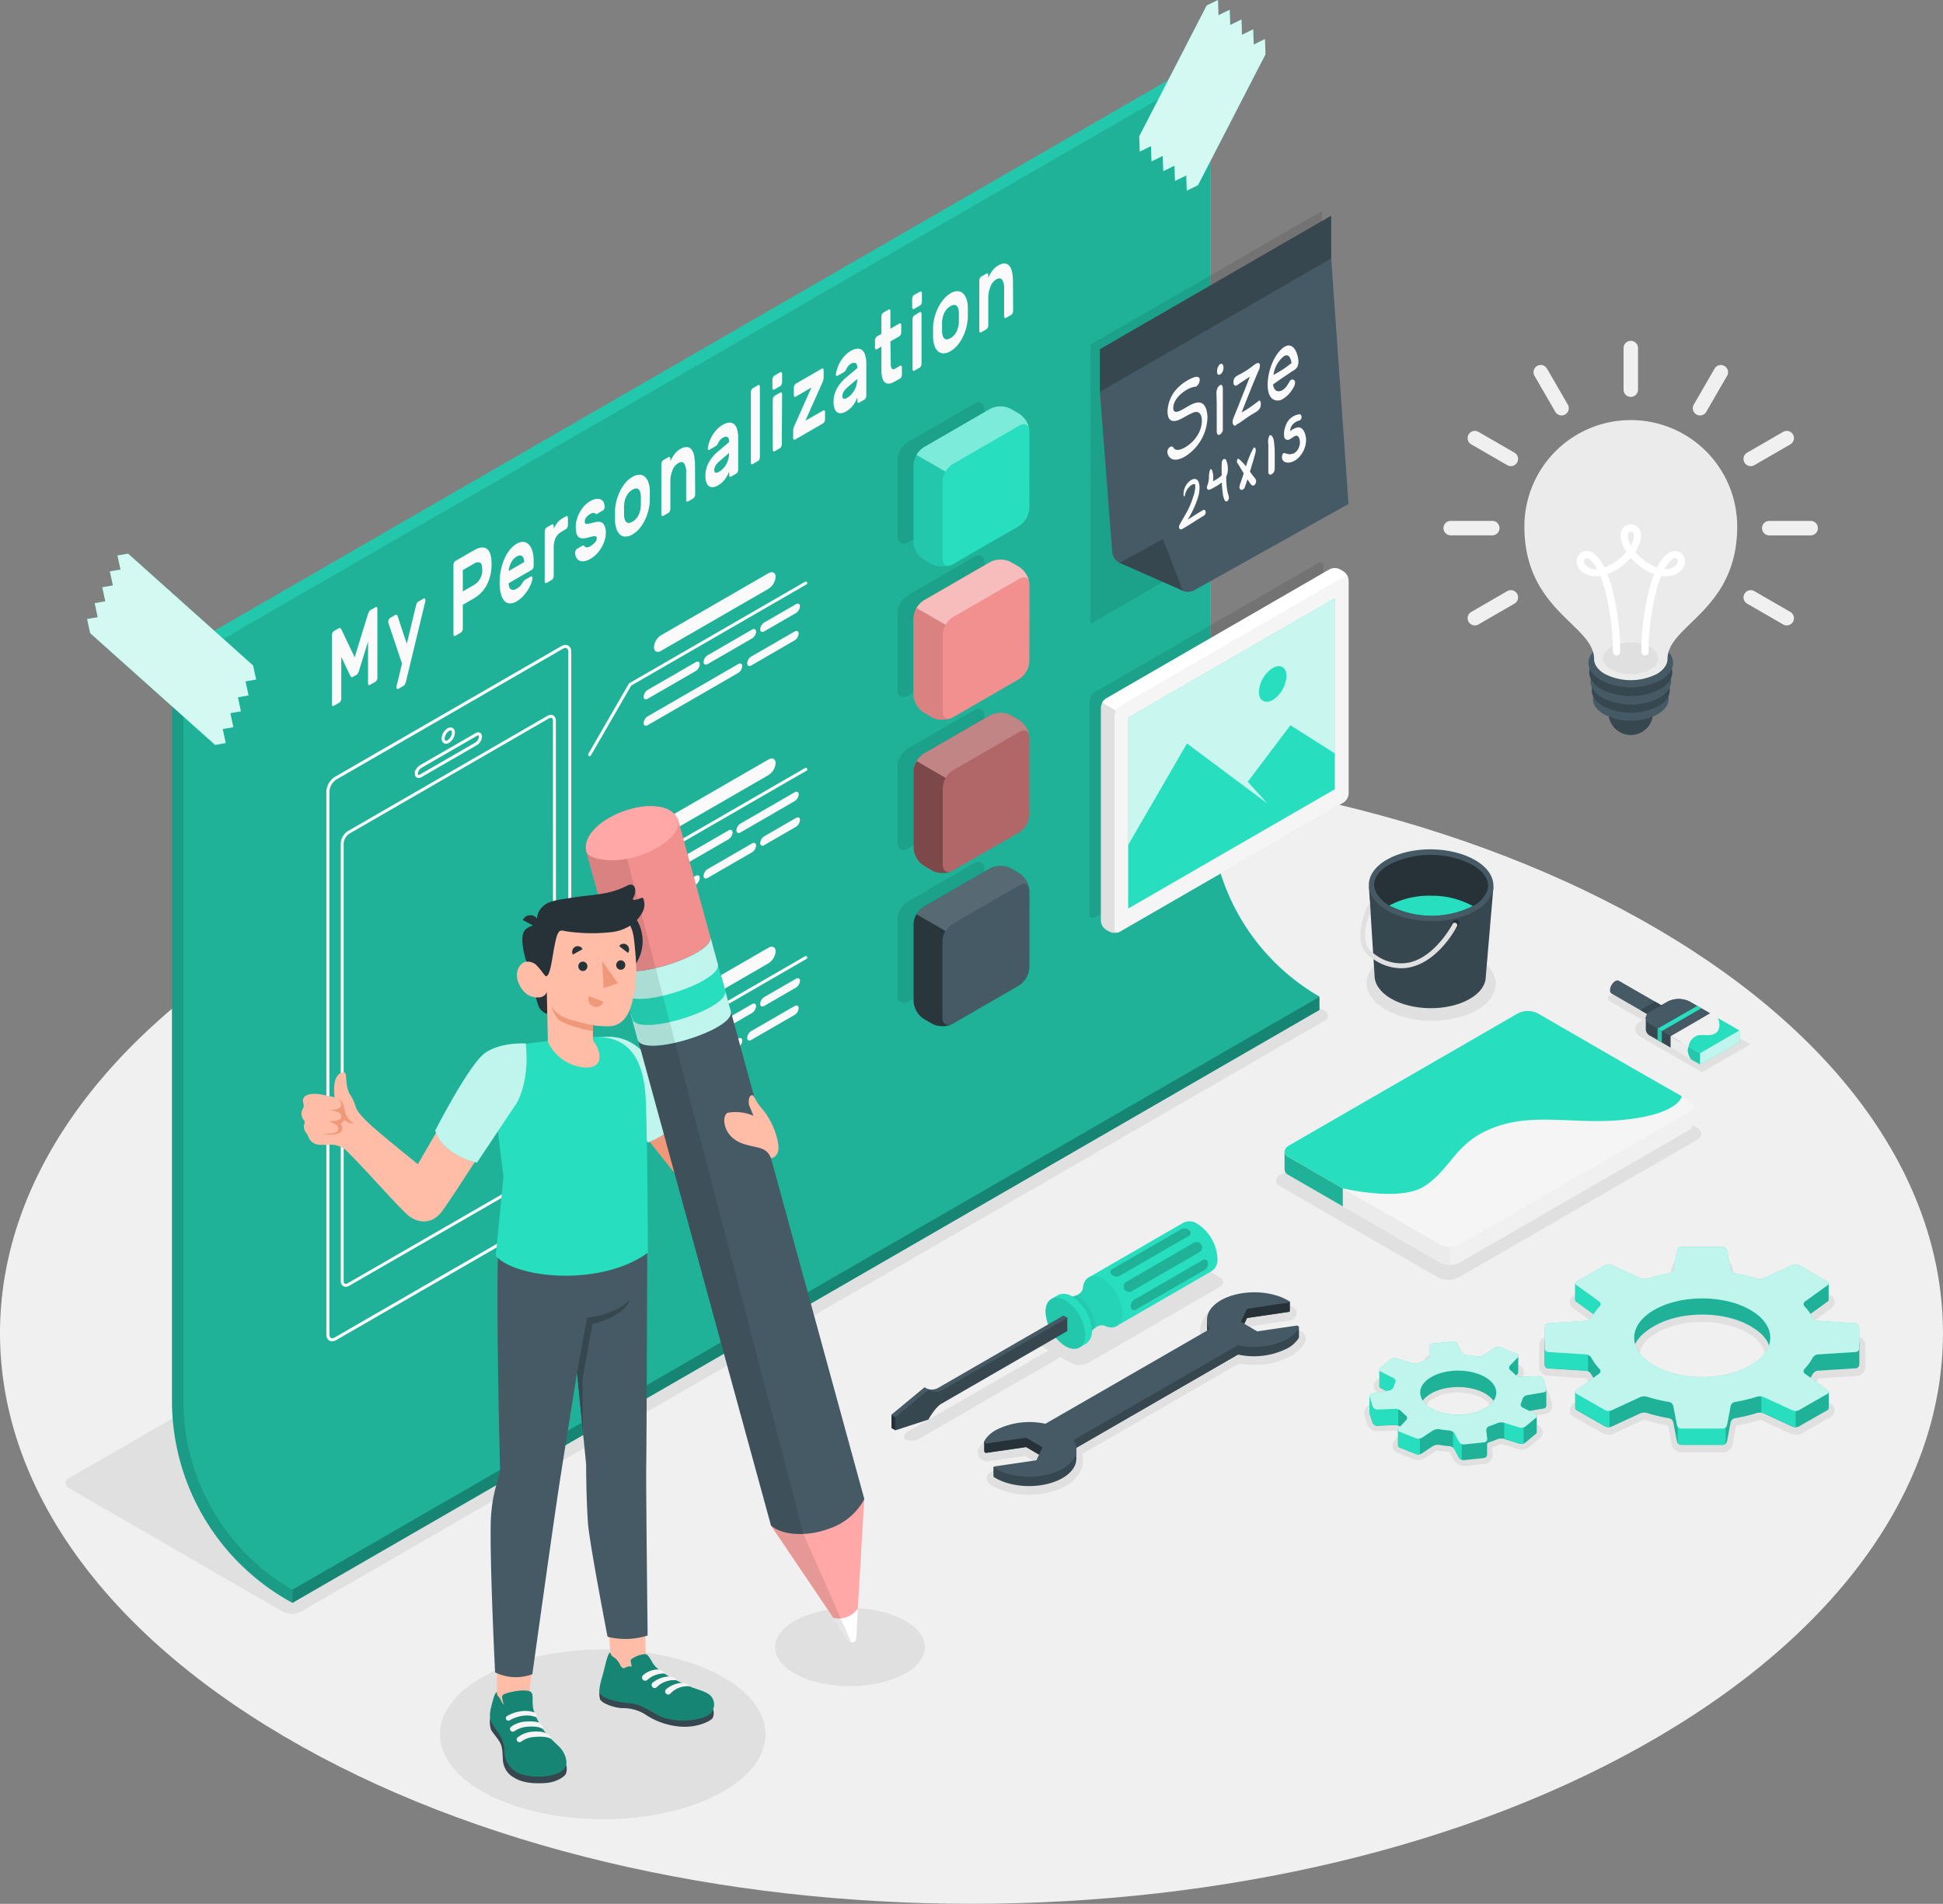 <svg xmlns="http://www.w3.org/2000/svg" viewBox="0 0 477.06 467.48"><rect x="0" y="0" width="477.06" height="467.48" fill="#808080" stroke="none"/><defs><style>.cls-1{fill:#f0f0f0;}.cls-2{fill:#e0e0e0;}.cls-3{fill:#27debf;}.cls-20,.cls-4{opacity:0.2;}.cls-21,.cls-5{opacity:0.1;}.cls-6{opacity:0.3;}.cls-17,.cls-7{opacity:0.4;}.cls-14,.cls-16,.cls-17,.cls-20,.cls-21,.cls-25,.cls-8{fill:#fff;}.cls-8{opacity:0.8;}.cls-10,.cls-22,.cls-9{fill:none;stroke:#fff;}.cls-10,.cls-9{stroke-miterlimit:10;}.cls-22,.cls-9{stroke-width:0.74px;}.cls-10{stroke-width:0.72px;}.cls-11{fill:#455a64;}.cls-12{fill:#37474f;}.cls-13{fill:#fafafa;}.cls-15{fill:#f5f5f5;}.cls-16{opacity:0.75;}.cls-18{fill:#f28f8f;}.cls-19{fill:#b16668;}.cls-22{stroke-linecap:round;stroke-linejoin:round;}.cls-23{fill:#263238;}.cls-24{fill:#ebebeb;}.cls-25{opacity:0.7;}.cls-26{opacity:0.05;}.cls-27{fill:#f0997a;}.cls-28{fill:#ffa8a7;}.cls-29{fill:#ffbda7;}</style></defs><title>web_design_graphic</title><g id="Floor"><path id="Floor-2" data-name="Floor" class="cls-1" d="M420.62,245.86c93.15,54.72,93.15,143.45,0,198.17s-244.18,54.72-337.33,0-93.15-143.45,0-198.17S327.47,191.13,420.62,245.86Z" transform="translate(-13.43 -17.6)"/></g><g id="Shadows"><path id="Shadow" class="cls-2" d="M30.36,383,82.9,413.38a4.79,4.79,0,0,0,4.33,0L338.58,268.27a1.33,1.33,0,0,0,0-2.51L286.27,235.3a4.76,4.76,0,0,0-4.33,0L30.36,380.55A1.32,1.32,0,0,0,30.36,383Z" transform="translate(-13.43 -17.6)"/><path id="Shadow-2" data-name="Shadow" class="cls-2" d="M353.68,252.51c-6.23,3.51-6.29,9.3-.14,12.94s16.18,3.75,22.41.24,6.29-9.3.14-12.94S359.9,249,353.68,252.51Z" transform="translate(-13.43 -17.6)"/><path id="Shadow-3" data-name="Shadow" class="cls-2" d="M434.26,269l-6.1-3.54a7.35,7.35,0,0,0-6.67,0l-2.13,1.23L411.42,262a2.87,2.87,0,0,0-2.6,0l-.05,0a.79.79,0,0,0,0,1.5l7.94,4.59-.44.25c-1.84,1.06-1.84,2.79,0,3.86l6.11,3.54,8.91,5.15,11.89-6.86Z" transform="translate(-13.43 -17.6)"/><path id="Shadow-4" data-name="Shadow" class="cls-2" d="M327.83,306l58.53-33.79a5.62,5.62,0,0,1,5.09,0l38.65,22.32c1.4.81,1.4,2.13,0,2.94l-58.53,33.79a5.62,5.62,0,0,1-5.09,0l-38.65-22.32C326.42,308.1,326.42,306.78,327.83,306Z" transform="translate(-13.43 -17.6)"/><path id="Shadow-5" data-name="Shadow" class="cls-2" d="M372.74,377.53a2.73,2.73,0,0,1-2.36-1.42l-1-1.9a.66.66,0,0,0-.19-.1c-.89-.07-1.79-.18-2.65-.33h0a1.34,1.34,0,0,0-.58.11l-2.64,1.75a3.16,3.16,0,0,1-1.71.48,2.88,2.88,0,0,1-1.08-.2l-3.93-1.57a1.89,1.89,0,0,1-.69-3.13l1.36-1.44c-.26-.22-.51-.46-.74-.7a1,1,0,0,0-.45-.21l-4.56.18a2.55,2.55,0,0,1-2.38-1.74l-.68-2.17a2.09,2.09,0,0,1,1.66-2.71l4.2-.72,0-.07c.06-.21.13-.42.22-.63l-2.72-1.37a1.87,1.87,0,0,1-.36-3.19l2.5-2.09a3.13,3.13,0,0,1,1.95-.67,2.73,2.73,0,0,1,.82.12l3.82,1.2a.88.88,0,0,0,.21,0,1.41,1.41,0,0,0,.48-.08c.62-.27,1.27-.51,1.95-.73l-.19-1.6a2.2,2.2,0,0,1,2-2.46l4.91-.51h.25a2.74,2.74,0,0,1,2.36,1.42l1,1.9a.65.65,0,0,0,.19.1c.89.07,1.79.18,2.66.33h0a1.35,1.35,0,0,0,.59-.11l2.64-1.75a3.15,3.15,0,0,1,1.71-.48,2.88,2.88,0,0,1,1.08.2l3.93,1.57A1.89,1.89,0,0,1,387,356l-1.36,1.45c.26.23.51.46.74.7a1,1,0,0,0,.45.21l4.57-.18a2.54,2.54,0,0,1,2.38,1.74l.68,2.17a2.09,2.09,0,0,1-1.66,2.71l-4.2.72,0,.07q-.09.32-.22.63l2.72,1.37a1.87,1.87,0,0,1,.36,3.19l-2.5,2.09a3.13,3.13,0,0,1-1.95.67,2.76,2.76,0,0,1-.82-.12l-3.82-1.2a.88.88,0,0,0-.21,0,1.41,1.41,0,0,0-.48.08c-.61.27-1.27.51-1.95.73l.19,1.6a2.2,2.2,0,0,1-2,2.46l-4.91.51Zm-1.3-18a11.07,11.07,0,0,0-6.85,2,2.66,2.66,0,0,0-1.17,2.33c.18,1.11,1.36,2.2,3.17,2.92a13.14,13.14,0,0,0,4.84.87,11.07,11.07,0,0,0,6.85-2,2.67,2.67,0,0,0,1.17-2.33c-.18-1.11-1.36-2.2-3.17-2.92A13.15,13.15,0,0,0,371.44,359.53Z" transform="translate(-13.43 -17.6)"/><path id="Shadow-6" data-name="Shadow" class="cls-2" d="M426.23,374.22a2.43,2.43,0,0,1-2.36-2l-.87-4.6a43.41,43.41,0,0,1-5.62-1.34,1,1,0,0,0-.25,0,1.22,1.22,0,0,0-.41.06l-7.09,3.29a3,3,0,0,1-1.25.26,3.1,3.1,0,0,1-1.53-.39l-7-4a1.86,1.86,0,0,1-.16-3.2l5-3.61a15,15,0,0,1-1.74-2.53.53.53,0,0,0-.2-.14l-9.29-.58a2.28,2.28,0,0,1-2.13-2.27v-5.2a2.28,2.28,0,0,1,2.13-2.27l9.32-.59a.73.73,0,0,0,.17-.14,15,15,0,0,1,1.74-2.52l-5-3.61a1.86,1.86,0,0,1,.16-3.2l7-4a3.1,3.1,0,0,1,1.53-.38,3,3,0,0,1,1.25.26l7.09,3.29a1.21,1.21,0,0,0,.41.06.88.88,0,0,0,.25,0,43.43,43.43,0,0,1,5.62-1.34l.87-4.6a2.43,2.43,0,0,1,2.36-2h10.28a2.43,2.43,0,0,1,2.36,2l.88,4.6a43.32,43.32,0,0,1,5.62,1.34,1,1,0,0,0,.25,0,1.2,1.2,0,0,0,.41-.06l7.09-3.28a3,3,0,0,1,1.25-.26,3.11,3.11,0,0,1,1.53.38l7,4a1.86,1.86,0,0,1,.16,3.2l-5,3.61a15.07,15.07,0,0,1,1.75,2.53.52.52,0,0,0,.2.14l9.29.59a2.28,2.28,0,0,1,2.13,2.27v5.2a2.28,2.28,0,0,1-2.13,2.27l-9.32.59a.73.73,0,0,0-.17.14,15,15,0,0,1-1.74,2.52l5,3.61a1.86,1.86,0,0,1-.16,3.2l-7,4a3.1,3.1,0,0,1-1.53.38,3,3,0,0,1-1.25-.26L446,366.36a1.19,1.19,0,0,0-.41-.06.88.88,0,0,0-.25,0,43.64,43.64,0,0,1-5.62,1.34l-.87,4.6a2.43,2.43,0,0,1-2.36,2Zm5.14-32a22.67,22.67,0,0,0-11.15,2.65c-2.72,1.57-4.22,3.58-4.22,5.66s1.5,4.09,4.22,5.66a24.79,24.79,0,0,0,22.29,0c2.72-1.57,4.22-3.58,4.22-5.66s-1.5-4.09-4.22-5.66A22.67,22.67,0,0,0,431.37,342.24Z" transform="translate(-13.43 -17.6)"/><path id="Shadow-7" data-name="Shadow" class="cls-2" d="M280.59,352.27l32.23-18.61a1.32,1.32,0,0,0,0-2.5L305,326.63a4.79,4.79,0,0,0-4.33,0L268.4,345.24a1.32,1.32,0,0,0,0,2.5l2.52,1.45L236.53,369c-1.2.69-1.51,1.63-.71,2.09a4.18,4.18,0,0,0,3.62-.41l34.39-19.86,2.43,1.41A4.79,4.79,0,0,0,280.59,352.27Z" transform="translate(-13.43 -17.6)"/><path id="Shadow-8" data-name="Shadow" class="cls-2" d="M189.69,458.2c-15.61,8.14-40.93,8.14-56.54,0s-15.61-21.34,0-29.48,40.93-8.14,56.54,0S205.3,450.06,189.69,458.2Z" transform="translate(-13.43 -17.6)"/><path id="Shadow-9" data-name="Shadow" class="cls-2" d="M235.13,428.83c-7.18,3.75-18.83,3.75-26,0s-7.18-9.82,0-13.56,18.83-3.74,26,0S242.31,425.09,235.13,428.83Z" transform="translate(-13.43 -17.6)"/><path id="Shadow-10" data-name="Shadow" class="cls-2" d="M266.12,384.62a18.3,18.3,0,0,1-9.12-2.23l-.42-.26a1.79,1.79,0,0,1-.82-1.89,2,2,0,0,1,1.78-1.48l9.23-1.35.49-1-2.21-1.3L256,376.41l-.32,0a2.2,2.2,0,0,1-1.85-3.38,9.3,9.3,0,0,1,3.34-3,18.42,18.42,0,0,1,9-2.14,21.32,21.32,0,0,1,3.71.32L308.32,346a5.63,5.63,0,0,1-.07-3,8,8,0,0,1,4.13-4.85,19.8,19.8,0,0,1,18.09.08l.42.26a1.79,1.79,0,0,1,.81,1.89,2,2,0,0,1-1.77,1.49l-9.23,1.35-.49,1,2.21,1.3,9.07-1.32.32,0a2.2,2.2,0,0,1,1.85,3.39,9.3,9.3,0,0,1-3.34,3,18.43,18.43,0,0,1-9,2.14,21.32,21.32,0,0,1-3.71-.32l-38.51,22.23a5.62,5.62,0,0,1,.07,3,8,8,0,0,1-4.13,4.85A18.44,18.44,0,0,1,266.12,384.62Z" transform="translate(-13.43 -17.6)"/></g><g id="Panel"><g id="Plan"><path class="cls-3" d="M337.39,262.34v3.25L85.22,411.18l-1.41-.81A56.48,56.48,0,0,1,55.65,361.6V178.5L307.82,32.92l2.82,1.63V216A53.5,53.5,0,0,0,337.39,262.34Z" transform="translate(-13.43 -17.6)"/><path class="cls-3" d="M337.39,262.34,85.22,407.93A53.5,53.5,0,0,1,58.48,361.6V180.13L310.64,34.54V216A53.5,53.5,0,0,0,337.39,262.34Z" transform="translate(-13.43 -17.6)"/><path class="cls-4" d="M337.39,262.34,85.22,407.93A53.5,53.5,0,0,1,58.48,361.6V180.13L310.64,34.54V216A53.5,53.5,0,0,0,337.39,262.34Z" transform="translate(-13.43 -17.6)"/><polygon class="cls-5" points="42.23 160.91 45.05 162.53 297.21 16.95 294.39 15.32 42.23 160.91"/><path class="cls-6" d="M58.48,361.6V180.13l-2.82-1.63V361.6a56.48,56.48,0,0,0,28.15,48.77l1.41.81v-3.25A53.5,53.5,0,0,1,58.48,361.6Z" transform="translate(-13.43 -17.6)"/><polygon class="cls-7" points="71.79 390.33 71.79 393.59 323.96 248 323.96 244.75 71.79 390.33"/><g id="Tape"><polygon class="cls-3" points="294.14 45.47 291.39 46.81 291.26 43.07 288.5 44.42 288.37 40.67 285.62 42.02 285.48 38.28 282.73 39.62 282.6 35.88 279.84 37.22 279.71 33.48 296.28 1.34 299.04 0 299.17 3.74 301.92 2.4 302.05 6.14 304.81 4.8 304.94 8.54 307.69 7.19 307.83 10.94 310.58 9.59 310.71 13.34 294.14 45.47"/><polygon class="cls-8" points="294.14 45.47 291.39 46.81 291.26 43.07 288.5 44.42 288.37 40.67 285.62 42.02 285.48 38.28 282.73 39.62 282.6 35.88 279.84 37.22 279.71 33.48 296.28 1.34 299.04 0 299.17 3.74 301.92 2.4 302.05 6.14 304.81 4.8 304.94 8.54 307.69 7.19 307.83 10.94 310.58 9.59 310.71 13.34 294.14 45.47"/></g><g id="Tape-2" data-name="Tape"><polygon class="cls-3" points="22.13 155.45 21.39 152 23.99 151.55 23.25 148.1 25.86 147.65 25.12 144.2 27.72 143.75 26.98 140.3 29.59 139.85 28.85 136.4 31.45 135.95 62.14 163.41 62.88 166.85 60.28 167.31 61.02 170.75 58.41 171.21 59.15 174.65 56.55 175.11 57.29 178.55 54.68 179.01 55.42 182.45 52.82 182.91 22.13 155.45"/><polygon class="cls-8" points="22.13 155.45 21.39 152 23.99 151.55 23.25 148.1 25.86 147.65 25.12 144.2 27.72 143.75 26.98 140.3 29.59 139.85 28.85 136.4 31.45 135.95 62.14 163.41 62.88 166.85 60.28 167.31 61.02 170.75 58.41 171.21 59.15 174.65 56.55 175.11 57.29 178.55 54.68 179.01 55.42 182.45 52.82 182.91 22.13 155.45"/></g><g id="Mobile"><path id="_Path_" data-name="&lt;Path&gt;" class="cls-9" d="M151.44,176.58,95.81,208.7A4.17,4.17,0,0,0,93.93,212V345.23c0,1.2.84,1.69,1.88,1.09l55.63-32.12a4.17,4.17,0,0,0,1.88-3.26V177.66C153.32,176.47,152.48,176,151.44,176.58Z" transform="translate(-13.43 -17.6)"/><path id="_Path_2" data-name="&lt;Path&gt;" class="cls-10" d="M149.59,302.6a2.51,2.51,0,0,1-1.55,2.11L99,333c-.85.49-1.55.09-1.55-.9V224.68A3.45,3.45,0,0,1,99,222l49-28.3c.86-.5,1.55-.09,1.55.89Z" transform="translate(-13.43 -17.6)"/><g id="_Group_" data-name="&lt;Group&gt;"><path id="_Path_3" data-name="&lt;Path&gt;" class="cls-9" d="M123.49,196.77c.7-.4,1.26-.08,1.26.73a2.79,2.79,0,0,1-1.26,2.18c-.7.4-1.26.08-1.26-.73A2.79,2.79,0,0,1,123.49,196.77Z" transform="translate(-13.43 -17.6)"/><path id="_Path_4" data-name="&lt;Path&gt;" class="cls-9" d="M116.71,205.83l13.64-7.88c.58-.34,1.05-.1,1.05.53a2.26,2.26,0,0,1-1.05,1.75l-13.64,7.88c-.58.34-1.05.1-1.05-.53A2.26,2.26,0,0,1,116.71,205.83Z" transform="translate(-13.43 -17.6)"/></g></g><g id="Note"><polygon id="_Path_5" data-name="&lt;Path&gt;" class="cls-5" points="267.77 84.61 267.77 153.16 324.56 120.37 324.56 51.82 267.77 84.61"/><g id="_Group_2" data-name="&lt;Group&gt;"><g id="_Group_3" data-name="&lt;Group&gt;"><path id="_Path_6" data-name="&lt;Path&gt;" class="cls-11" d="M344.52,141.35S311,160.13,306.78,162.46s-7-4.43-7-8.55c-4.21,2.69-12.85,4.38-13.29-1l-3-39.06,56.79-32.8Z" transform="translate(-13.43 -17.6)"/><polygon id="_Path_7" data-name="&lt;Path&gt;" class="cls-12" points="326.85 63.48 270.05 96.27 270.05 85.74 326.85 52.95 326.85 63.48"/><polygon id="_Path_8" data-name="&lt;Path&gt;" class="cls-12" points="274.85 138.19 290.4 145.05 285.56 132.38 274.85 138.19"/></g></g><path class="cls-13" d="M309.45,143.24c-.06-.37-.35-.56-.62-.4-1.27.73-2.53,1.58-3.8,2.36a23,23,0,0,0,2.65-5.83c.34-1.33.4-2.93-.1-3.69s-1.35-.56-2.13.12a4.18,4.18,0,0,0-1.42,3.45c0,.29.3.34.34-.08a3.87,3.87,0,0,1,1.25-2.19,1.91,1.91,0,0,1,.84-.49.76.76,0,0,1,.23,0c.1,0,0,0,.1,0l.05,0,0,0,0,0,0,0v0a3.69,3.69,0,0,1,0,1.31,8.68,8.68,0,0,1-.39,1.6A20.88,20.88,0,0,1,305,143c-.63,1.16-1.31,2.26-1.93,3.43-.42.79.08,1.35.5,1.13,1.82-1,3.64-2.28,5.46-3.34A1,1,0,0,0,309.45,143.24Z" transform="translate(-13.43 -17.6)"/><path class="cls-13" d="M315.13,139.53c-.13-.58-.32-1.08-.41-1.71s-.17-1.45-.21-2.21c0-.33,0-.68,0-1a4.38,4.38,0,0,0,.35-1.13,5.71,5.71,0,0,0-.34-2.82c-.21-.6-1.06-.49-1.11.6s-.06,2,0,3h0a4,4,0,0,1-.28.31c.08-.08-.15.13-.21.17l-.34.26a7.46,7.46,0,0,1-.67.42l-.66.36a6.33,6.33,0,0,0,.07-.78A5.39,5.39,0,0,0,311,133c-.08-.18-.34-.35-.49,0a6.64,6.64,0,0,0-.26,2,6.34,6.34,0,0,1-.42,1.9c-.32.79.31,1.12.66.92a16.11,16.11,0,0,0,2.93-1.75c0,.05,0,.11,0,.17a23.17,23.17,0,0,0,.22,2.35,5,5,0,0,0,.51,1.9.43.43,0,0,0,.72.07A1.13,1.13,0,0,0,315.13,139.53Z" transform="translate(-13.43 -17.6)"/><path class="cls-13" d="M321.73,135.29a3,3,0,0,0-.45-.59l-.47-.62-.49-.69.16-.5c.19-.63.37-1.26.57-1.89s.34-1.23.53-1.84a5.27,5.27,0,0,0,.17-.85c.07-.46-.24-1.19-.59-.63a21,21,0,0,0-1.8,4.43,11.73,11.73,0,0,0-1.79-1.83c-.35-.28-.56.66-.34,1,.36.49.67,1.08,1,1.61.19.31.38.63.57.94-.3.93-.6,1.86-.94,2.78-.22.59-.08,1.13.23,1.24s.79-.07,1-.69.43-1.24.63-1.86l.17.26.41.6a2.12,2.12,0,0,0,.49.58c.24.14.57.16.84-.28A1.19,1.19,0,0,0,321.73,135.29Z" transform="translate(-13.43 -17.6)"/><path class="cls-13" d="M326.41,132.85a1.47,1.47,0,0,0,0-.18h0c0-.26,0-.51,0-.77s0-.72,0-1.08c0-.7,0-1.4,0-2.09s-.05-1.55-.14-2.3a5,5,0,0,0-.17-1c-.18-.55-.34-.85-.74-1a.29.29,0,0,0-.26.15,3.53,3.53,0,0,0-.26,2.11c0,.29,0,.58,0,.88,0,.65,0,1.31,0,2,0,1.3,0,2.63,0,3.9s1.49.58,1.57-.66Z" transform="translate(-13.43 -17.6)"/><path class="cls-13" d="M332.11,122.53a4.13,4.13,0,0,0-1.72.79l-.2.12s0-.06,0-.1a3.5,3.5,0,0,1,.11-.53l.05-.16a3.19,3.19,0,0,1,.15-.34,2.58,2.58,0,0,1,.23-.35,3.07,3.07,0,0,1,1.7-1.09.85.85,0,0,0,.57-.83c0-.48-.24-.73-.5-.72a4.07,4.07,0,0,0-3.34,2.66,5.39,5.39,0,0,0-.43,2.82.85.85,0,0,0,1.27.7,5,5,0,0,0,.76-.45l.32-.21.15-.09h0l.1-.05a2.25,2.25,0,0,1,.3-.12s.15,0,.18,0l.07,0,.12.06.09.07.15.17.07.11.1.2a1.83,1.83,0,0,1,.11.33,3.32,3.32,0,0,1,.05,1.12c0-.15,0,.25-.07.32l-.06.24-.07.19a2,2,0,0,1-.21.44l-.18.28,0,.06,0,0a4.36,4.36,0,0,1-.43.44l-.12.1-.28.19-.14.08-.07,0-.11,0a3.44,3.44,0,0,1-.5.15h-.53l-.07,0a4.66,4.66,0,0,0-1.13-.28.21.21,0,0,0-.18.13c-.55,1.16,0,1.75.34,2l.17.08a2.23,2.23,0,0,0,1.33.07,4.18,4.18,0,0,0,1.85-1,6.34,6.34,0,0,0,2-4.67C334,123.77,333.23,122.43,332.11,122.53Z" transform="translate(-13.43 -17.6)"/><path class="cls-13" d="M308,110.92a2,2,0,0,1-.91,1.6c-.13.08-.22,0-.52.09a5.28,5.28,0,0,0-1.71.67c-1.38.8-3.36,2.44-3.36,4.53,0,1.58,1.53.79,2.85,0l.67-.39c1.07-.62,2.35-1.26,3.35-.88,1.26.48,1.52,2.49,1.52,3.59a11.66,11.66,0,0,1-5.52,9.57c-1.22.7-3,1.31-3.92,0a2.05,2.05,0,0,1-.4-1.14,1.47,1.47,0,0,1,.68-1.22c.43-.25.71-.07.92.34l.06.06c.65.67,1.83.2,2.66-.28a8.8,8.8,0,0,0,3-2.85,6.94,6.94,0,0,0,1.15-3.7c0-.91-.28-1.9-1-2.11a2.12,2.12,0,0,0-1.4.23c-1.1.47-2.13,1.18-3.12,1.62-1.16.51-2.91.83-2.91-2.09a8.7,8.7,0,0,1,3-6.19,10.76,10.76,0,0,1,1.89-1.36C305.87,110.48,308,109.37,308,110.92Z" transform="translate(-13.43 -17.6)"/><path class="cls-13" d="M313.67,113.06a3.29,3.29,0,0,1,0,.38l0,4.7c0,.56,0,1.13,0,1.68v1.83c0,.26,0,.49,0,.74v.3a1.12,1.12,0,0,1,0,.24,1.47,1.47,0,0,1-.62,1.3l-.09.05c-.56.33-.79-.19-.79-.8,0-.27,0-.57,0-.83l0-1.1c0-.79,0-1.61,0-2.41v-.64c0-1.33,0-2.63-.06-3.95v-.3a2.91,2.91,0,0,1,.22-1.3,1.66,1.66,0,0,1,.63-.77C313.41,111.94,313.67,112.3,313.67,113.06Zm.1-5.64a1.48,1.48,0,0,1,.06.47,2.12,2.12,0,0,1-.47,1.35,1.24,1.24,0,0,1-.34.29c-.34.2-.7.13-.76-.46a1.89,1.89,0,0,1,0-.31,2.21,2.21,0,0,1,.42-1.38A1.34,1.34,0,0,1,313,107C313.4,106.83,313.67,107,313.77,107.41Z" transform="translate(-13.43 -17.6)"/><path class="cls-13" d="M323,116.87c0,1.17-.8,1.68-1.65,2.17-1.9,1.1-3,2.08-3.94,2.6l-.22.13-.07,0a.73.73,0,0,1-.24.27c-.45.26-.82-.19-.82-.81a2.41,2.41,0,0,1,.13-.74c.15-.43,1.06-2.62,1.28-3.19l2.84-7.2-.1.06c-3.79,2.46-2.14,1.46-3,2-.64.37-.94-.05-.94-.76a1.68,1.68,0,0,1,.83-1.49c.13-.08,1-.53,1.46-.8s.65-.4,1-.6c.67-.43,1.9-1.42,2.25-1.62a.63.63,0,0,1,.21-.07c.46-.22.76,0,.76.57a3.44,3.44,0,0,1-.43,1.42c-1.49,3.51-3.08,7.54-4,9.9l0,.14,1.28-.76,1.12-.76c.49-.33,1.72-1.29,1.77-1.32C322.79,115.8,323,116.18,323,116.87Z" transform="translate(-13.43 -17.6)"/><path class="cls-13" d="M332.13,107.2a1.92,1.92,0,0,1-.33.72,3.2,3.2,0,0,1-1,.78c-4.46,3-3.43,2.35-4.5,3.08L326,112c.22,1.63,1.19,2,2.28,1.41a3.69,3.69,0,0,0,1.07-1c.4-.55.73-1.34,1.05-1.53a.67.67,0,0,1,1,.65,2.28,2.28,0,0,1-.4,1.24,7.26,7.26,0,0,1-2.62,2.81,2.27,2.27,0,0,1-2.48,0c-.83-.62-1.23-1.9-1.23-3.52,0-2.91,1.26-6.63,3.17-8.51a5.27,5.27,0,0,1,1-.81c2.38-1.37,3.4,2.18,3.4,3.76A2.48,2.48,0,0,1,332.13,107.2Zm-5.2,2a23.44,23.44,0,0,0,3.54-2.41l.06-.06c-.24-1.49-.8-2.28-1.86-1.67a7,7,0,0,0-2.56,4.61Z" transform="translate(-13.43 -17.6)"/></g><g id="Image"><path id="_Path_9" data-name="&lt;Path&gt;" class="cls-5" d="M337.1,155.86l-54.89,31.7a2.84,2.84,0,0,0-1.28,2.22v52.3c0,.82.57,1.15,1.28.74l54.89-31.7a2.84,2.84,0,0,0,1.28-2.22V156.6C338.38,155.79,337.81,155.45,337.1,155.86Z" transform="translate(-13.43 -17.6)"/><g id="_Group_4" data-name="&lt;Group&gt;"><path id="_Path_10" data-name="&lt;Path&gt;" class="cls-2" d="M339.85,157.45,285,189.15a2.84,2.84,0,0,0-1.28,2.22v52.3a2.84,2.84,0,0,0,1.28,2.22l.82.47a2.84,2.84,0,0,0,2.57,0l54.89-31.7a2.84,2.84,0,0,0,1.28-2.22v-52.3a2.84,2.84,0,0,0-1.28-2.22l-.82-.47A2.84,2.84,0,0,0,339.85,157.45Z" transform="translate(-13.43 -17.6)"/><path id="_Path_11" data-name="&lt;Path&gt;" class="cls-14" d="M344.47,159.77c-.16-.53-.65-.7-1.23-.36l-54.88,31.7a2.58,2.58,0,0,0-.91,1l-3.38-2a2.55,2.55,0,0,1,.9-1l54.89-31.7a2.87,2.87,0,0,1,2.57,0l.81.47A2.82,2.82,0,0,1,344.47,159.77Z" transform="translate(-13.43 -17.6)"/><path id="_Path_12" data-name="&lt;Path&gt;" class="cls-15" d="M343.24,159.41l-54.89,31.7a2.84,2.84,0,0,0-1.28,2.22v52.3c0,.82.57,1.15,1.28.74l54.89-31.7a2.84,2.84,0,0,0,1.28-2.22v-52.3C344.52,159.33,343.95,159,343.24,159.41Z" transform="translate(-13.43 -17.6)"/></g><g id="_Group_5" data-name="&lt;Group&gt;"><polygon id="_Path_13" data-name="&lt;Path&gt;" class="cls-3" points="277.02 176.2 327.71 146.93 327.71 193.79 277.02 223.06 277.02 176.2"/><polygon id="_Path_14" data-name="&lt;Path&gt;" class="cls-16" points="277.02 176.2 327.71 146.93 327.71 193.79 277.02 223.06 277.02 176.2"/></g><polygon id="_Path_15" data-name="&lt;Path&gt;" class="cls-3" points="277.02 207.44 291.43 182.56 311.16 197.28 306.36 191.96 316.83 178.08 327.71 184.99 327.71 193.79 277.02 223.06 277.02 207.44"/><path id="_Path_16" data-name="&lt;Path&gt;" class="cls-3" d="M325.91,181.63a7.48,7.48,0,0,0-3.38,5.86c0,2.16,1.51,3,3.38,2a7.48,7.48,0,0,0,3.38-5.86C329.29,181.42,327.78,180.55,325.91,181.63Z" transform="translate(-13.43 -17.6)"/></g><g id="Colors"><g id="Shadow-11" data-name="Shadow"><path class="cls-5" d="M255.14,118.21V137a5.59,5.59,0,0,1-2.53,4.38l-16.29,9.41a3.23,3.23,0,0,1-.61.26,1.93,1.93,0,0,1-.33.11l-.07,0a3.65,3.65,0,0,1-.46.1,4,4,0,0,0,.48-.12l.36-.11-.17,0-.15,0c-.93.1-1.58-.56-1.58-1.79V130.53a5.09,5.09,0,0,1,.74-2.48,5,5,0,0,1,1.79-1.89l16.29-9.41c1.25-.73,2.28-.28,2.48,1A3,3,0,0,1,255.14,118.21Z" transform="translate(-13.43 -17.6)"/><path class="cls-5" d="M255.14,155.81v18.81a5.58,5.58,0,0,1-2.53,4.38l-16.29,9.41a2.58,2.58,0,0,1-.46.22l-.34.09-.15,0c-.93.09-1.58-.57-1.58-1.8V168.14a5.62,5.62,0,0,1,2.53-4.38l16.29-9.41c1.23-.71,2.26-.28,2.47.93a.41.41,0,0,1,0,.1A3.35,3.35,0,0,1,255.14,155.81Z" transform="translate(-13.43 -17.6)"/><path class="cls-5" d="M255.14,193.43v18.81a5.58,5.58,0,0,1-2.53,4.38L236.32,226a3.23,3.23,0,0,1-.61.26l-.17.06.15-.06-.17,0-.15,0c-.93.1-1.58-.56-1.58-1.79V205.76a5.62,5.62,0,0,1,2.53-4.38L252.61,192c1.25-.72,2.28-.27,2.48,1A3,3,0,0,1,255.14,193.43Z" transform="translate(-13.43 -17.6)"/><path class="cls-5" d="M255.14,231v18.81a5.56,5.56,0,0,1-2.53,4.37l-16.29,9.42a3.24,3.24,0,0,1-.61.26,1.94,1.94,0,0,1-.33.11l-.07,0a.55.55,0,0,1-.18,0l.2-.06.36-.11-.17,0-.15,0c-.93.09-1.58-.57-1.58-1.79V243.36a5.15,5.15,0,0,1,.74-2.49,5.1,5.1,0,0,1,1.79-1.89l16.29-9.41c1.26-.73,2.29-.27,2.49,1A3.15,3.15,0,0,1,255.14,231Z" transform="translate(-13.43 -17.6)"/></g><g id="_Group_6" data-name="&lt;Group&gt;"><path id="_Path_17" data-name="&lt;Path&gt;" class="cls-3" d="M266.19,123.56a5.59,5.59,0,0,0-2.53-4.38L261.6,118a5.59,5.59,0,0,0-5.06,0l-16.29,9.41a5.59,5.59,0,0,0-2.53,4.38v18.81a5.59,5.59,0,0,0,2.53,4.38l2.06,1.19a3.88,3.88,0,0,0,.53.25l.21.07.37.11.3.06.32.05.36,0h.87l.46-.05.13,0,.49-.11.06,0a4.22,4.22,0,0,0,.94-.38l16.29-9.41a5.59,5.59,0,0,0,2.53-4.38Z" transform="translate(-13.43 -17.6)"/><path id="_Path_18" data-name="&lt;Path&gt;" class="cls-17" d="M266.16,123.13c-.18-1.3-1.23-1.77-2.49-1l-16.3,9.41a5.12,5.12,0,0,0-1.78,1.89l-7.12-4.11a5.2,5.2,0,0,1,1.79-1.89L256.54,118a5.58,5.58,0,0,1,5.06,0l2.06,1.19A5.63,5.63,0,0,1,266.16,123.13Z" transform="translate(-13.43 -17.6)"/><path id="_Path_19" data-name="&lt;Path&gt;" class="cls-5" d="M246.91,156.37l-.16.06-.37.12a4.91,4.91,0,0,1-1,.2h0l-.5,0a5.18,5.18,0,0,1-2.53-.6L240.25,155a5.61,5.61,0,0,1-2.53-4.38V131.77a4.72,4.72,0,0,1,.31-1.57q.12-.32.27-.62l.17-.31,7.12,4.11a5.11,5.11,0,0,0-.74,2.49V154.7c0,1.22.65,1.89,1.58,1.79l.16,0Z" transform="translate(-13.43 -17.6)"/></g><g id="_Group_7" data-name="&lt;Group&gt;"><path id="_Path_20" data-name="&lt;Path&gt;" class="cls-18" d="M266.19,161.17a5.59,5.59,0,0,0-2.53-4.38l-2.06-1.19a5.59,5.59,0,0,0-5.06,0L240.25,165a5.59,5.59,0,0,0-2.53,4.38V188.2a5.59,5.59,0,0,0,2.53,4.38l2.06,1.19a3.87,3.87,0,0,0,.53.25l.21.07.37.11.3.06.32.05.36,0h.87l.46-.05.13,0,.49-.11.06,0a4.22,4.22,0,0,0,.94-.38l16.29-9.41a5.59,5.59,0,0,0,2.53-4.38Z" transform="translate(-13.43 -17.6)"/><path id="_Path_21" data-name="&lt;Path&gt;" class="cls-17" d="M266.16,160.74c-.18-1.3-1.23-1.77-2.49-1l-16.3,9.41a5.12,5.12,0,0,0-1.78,1.89l-7.12-4.11a5.2,5.2,0,0,1,1.79-1.89l16.29-9.41a5.58,5.58,0,0,1,5.06,0l2.06,1.19A5.63,5.63,0,0,1,266.16,160.74Z" transform="translate(-13.43 -17.6)"/><path id="_Path_22" data-name="&lt;Path&gt;" class="cls-5" d="M246.91,194l-.16.06-.37.12a4.9,4.9,0,0,1-1,.2h0l-.5,0a5.18,5.18,0,0,1-2.53-.6l-2.05-1.19a5.61,5.61,0,0,1-2.53-4.38V169.39a4.72,4.72,0,0,1,.31-1.57q.12-.32.27-.62l.17-.31,7.12,4.11a5.11,5.11,0,0,0-.74,2.49v18.81c0,1.22.65,1.89,1.58,1.79l.16,0Z" transform="translate(-13.43 -17.6)"/></g><g id="_Group_8" data-name="&lt;Group&gt;"><path id="_Path_23" data-name="&lt;Path&gt;" class="cls-19" d="M266.19,198.78a5.59,5.59,0,0,0-2.53-4.38l-2.06-1.19a5.59,5.59,0,0,0-5.06,0l-16.29,9.41a5.59,5.59,0,0,0-2.53,4.38v18.81a5.59,5.59,0,0,0,2.53,4.38l2.06,1.19a3.89,3.89,0,0,0,.53.25l.21.07.37.11.3.06.32.05.36,0h.87l.46-.05.13,0,.49-.11.06,0a4.22,4.22,0,0,0,.94-.38L263.66,222a5.59,5.59,0,0,0,2.53-4.38Z" transform="translate(-13.43 -17.6)"/><path id="_Path_24" data-name="&lt;Path&gt;" class="cls-20" d="M266.16,198.35c-.18-1.3-1.23-1.77-2.49-1l-16.3,9.41a5.12,5.12,0,0,0-1.78,1.89l-7.12-4.11a5.2,5.2,0,0,1,1.79-1.89l16.29-9.41a5.58,5.58,0,0,1,5.06,0l2.06,1.19A5.63,5.63,0,0,1,266.16,198.35Z" transform="translate(-13.43 -17.6)"/><path id="_Path_25" data-name="&lt;Path&gt;" class="cls-6" d="M246.91,231.59l-.16.06-.37.12a4.91,4.91,0,0,1-1,.2h0l-.5,0a5.18,5.18,0,0,1-2.53-.6l-2.05-1.19a5.61,5.61,0,0,1-2.53-4.38V207a4.72,4.72,0,0,1,.31-1.57q.12-.32.27-.62l.17-.31,7.12,4.11a5.11,5.11,0,0,0-.74,2.49v18.81c0,1.22.65,1.89,1.58,1.79l.16,0Z" transform="translate(-13.43 -17.6)"/></g><g id="_Group_9" data-name="&lt;Group&gt;"><path id="_Path_26" data-name="&lt;Path&gt;" class="cls-11" d="M266.19,236.39a5.59,5.59,0,0,0-2.53-4.38l-2.06-1.19a5.59,5.59,0,0,0-5.06,0l-16.29,9.41a5.59,5.59,0,0,0-2.53,4.38v18.81a5.59,5.59,0,0,0,2.53,4.38l2.06,1.19a3.89,3.89,0,0,0,.53.25l.21.07.37.11.3.06.32.05.36,0h.87l.46-.05.13,0,.49-.11.06,0a4.22,4.22,0,0,0,.94-.38l16.29-9.41a5.59,5.59,0,0,0,2.53-4.38Z" transform="translate(-13.43 -17.6)"/><path id="_Path_27" data-name="&lt;Path&gt;" class="cls-21" d="M266.16,236c-.18-1.3-1.23-1.77-2.49-1l-16.3,9.41a5.12,5.12,0,0,0-1.78,1.89l-7.12-4.11a5.2,5.2,0,0,1,1.79-1.89l16.29-9.41a5.58,5.58,0,0,1,5.06,0l2.06,1.19A5.63,5.63,0,0,1,266.16,236Z" transform="translate(-13.43 -17.6)"/><path id="_Path_28" data-name="&lt;Path&gt;" class="cls-7" d="M246.91,269.2l-.16.06-.37.12a4.9,4.9,0,0,1-1,.2h0l-.5,0a5.18,5.18,0,0,1-2.53-.6l-2.05-1.19a5.61,5.61,0,0,1-2.53-4.38V244.61A4.72,4.72,0,0,1,238,243q.12-.32.27-.62l.17-.31,7.12,4.11a5.11,5.11,0,0,0-.74,2.49v18.81c0,1.22.65,1.89,1.58,1.79l.16,0Z" transform="translate(-13.43 -17.6)"/></g></g><g id="Text"><polyline class="cls-22" points="144.76 277.27 154.71 260.03 197.84 235.13"/><path class="cls-13" d="M174,268.46a3.79,3.79,0,0,1,1.77-2.94l26.32-15.2c1-.56,1.77-.16,1.77.89a3.79,3.79,0,0,1-1.77,2.94l-26.32,15.2C174.81,269.92,174,269.52,174,268.46Z" transform="translate(-13.43 -17.6)"/><path class="cls-13" d="M172.46,278.95l11.78-6.8c.55-.32,1-.09,1,.51a2.15,2.15,0,0,1-1,1.66l-11.78,6.8c-.55.32-1,.09-1-.51A2.15,2.15,0,0,1,172.46,278.95Z" transform="translate(-13.43 -17.6)"/><path class="cls-13" d="M187.18,270.45l10.89-6.29c.55-.32,1-.09,1,.51a2.15,2.15,0,0,1-1,1.66l-10.89,6.29c-.55.32-1,.09-1-.51A2.15,2.15,0,0,1,187.18,270.45Z" transform="translate(-13.43 -17.6)"/><path class="cls-13" d="M201.08,262.42l7.77-4.49c.55-.32,1-.09,1,.51a2.15,2.15,0,0,1-1,1.66l-7.77,4.49c-.55.32-1,.09-1-.51A2.15,2.15,0,0,1,201.08,262.42Z" transform="translate(-13.43 -17.6)"/><path class="cls-13" d="M172.46,285.45l22.21-12.82c.55-.32,1-.09,1,.51a2.15,2.15,0,0,1-1,1.66l-22.21,12.82c-.55.32-1,.09-1-.51A2.15,2.15,0,0,1,172.46,285.45Z" transform="translate(-13.43 -17.6)"/><path class="cls-13" d="M197.89,270.77l10.63-6.13c.55-.32,1-.09,1,.51a2.15,2.15,0,0,1-1,1.66l-10.63,6.13c-.55.32-1,.09-1-.51A2.15,2.15,0,0,1,197.89,270.77Z" transform="translate(-13.43 -17.6)"/><polyline class="cls-22" points="144.76 185.31 154.71 168.07 197.84 143.17"/><path class="cls-13" d="M174,176.5a3.79,3.79,0,0,1,1.77-2.94l26.32-15.2c1-.56,1.77-.16,1.77.89a3.79,3.79,0,0,1-1.77,2.94l-26.32,15.2C174.81,178,174,177.56,174,176.5Z" transform="translate(-13.43 -17.6)"/><path class="cls-13" d="M172.46,187l11.78-6.8c.55-.32,1-.09,1,.51a2.15,2.15,0,0,1-1,1.66l-11.78,6.8c-.55.32-1,.09-1-.51A2.15,2.15,0,0,1,172.46,187Z" transform="translate(-13.43 -17.6)"/><path class="cls-13" d="M187.18,178.49l10.89-6.29c.55-.32,1-.09,1,.51a2.15,2.15,0,0,1-1,1.66l-10.89,6.29c-.55.32-1,.09-1-.51A2.15,2.15,0,0,1,187.18,178.49Z" transform="translate(-13.43 -17.6)"/><path class="cls-13" d="M201.08,170.45l7.77-4.49c.55-.32,1-.09,1,.51a2.15,2.15,0,0,1-1,1.66l-7.77,4.49c-.55.32-1,.09-1-.51A2.15,2.15,0,0,1,201.08,170.45Z" transform="translate(-13.43 -17.6)"/><path class="cls-13" d="M172.46,193.49l22.21-12.82c.55-.32,1-.09,1,.51a2.15,2.15,0,0,1-1,1.66l-22.21,12.82c-.55.32-1,.09-1-.51A2.15,2.15,0,0,1,172.46,193.49Z" transform="translate(-13.43 -17.6)"/><path class="cls-13" d="M197.89,178.8l10.63-6.13c.55-.32,1-.09,1,.51a2.15,2.15,0,0,1-1,1.66L197.89,181c-.55.32-1,.09-1-.51A2.15,2.15,0,0,1,197.89,178.8Z" transform="translate(-13.43 -17.6)"/><polyline class="cls-22" points="144.76 231.05 154.71 213.81 197.84 188.91"/><path class="cls-13" d="M174,222.24a3.79,3.79,0,0,1,1.77-2.94l26.32-15.2c1-.56,1.77-.16,1.77.89a3.79,3.79,0,0,1-1.77,2.94l-26.32,15.2C174.81,223.7,174,223.3,174,222.24Z" transform="translate(-13.43 -17.6)"/><path class="cls-13" d="M172.47,233l4.63-2.67c.55-.32,1-.09,1,.51a2.15,2.15,0,0,1-1,1.66l-4.63,2.67c-.55.32-1,.09-1-.51A2.15,2.15,0,0,1,172.47,233Z" transform="translate(-13.43 -17.6)"/><path class="cls-13" d="M180.52,228.31l11.78-6.8c.55-.32,1-.09,1,.51a2.15,2.15,0,0,1-1,1.66l-11.78,6.8c-.55.32-1,.09-1-.51A2.15,2.15,0,0,1,180.52,228.31Z" transform="translate(-13.43 -17.6)"/><path class="cls-13" d="M195.24,219.82l13.29-7.67c.55-.32,1-.09,1,.51a2.15,2.15,0,0,1-1,1.66L195.24,222c-.55.32-1,.09-1-.51A2.15,2.15,0,0,1,195.24,219.82Z" transform="translate(-13.43 -17.6)"/><path class="cls-13" d="M172.46,239.47l11.78-6.8c.55-.32,1-.09,1,.51a2.15,2.15,0,0,1-1,1.66l-11.78,6.8c-.55.32-1,.09-1-.51A2.15,2.15,0,0,1,172.46,239.47Z" transform="translate(-13.43 -17.6)"/><path class="cls-13" d="M187.18,231l10.89-6.29c.55-.32,1-.09,1,.51a2.15,2.15,0,0,1-1,1.66l-10.89,6.29c-.55.32-1,.09-1-.51A2.15,2.15,0,0,1,187.18,231Z" transform="translate(-13.43 -17.6)"/><path class="cls-13" d="M201.08,222.94l7.77-4.49c.55-.32,1-.09,1,.51a2.15,2.15,0,0,1-1,1.66l-7.77,4.49c-.55.32-1,.09-1-.51A2.15,2.15,0,0,1,201.08,222.94Z" transform="translate(-13.43 -17.6)"/></g><path class="cls-13" d="M100.51,179l3.23-10.51.23-.55a1.18,1.18,0,0,1,.5-.58l1.16-.67a.25.25,0,0,1,.32,0,.56.56,0,0,1,.14.42V184a1.34,1.34,0,0,1-.14.58.85.85,0,0,1-.32.4l-1.38.8a.25.25,0,0,1-.32,0,.56.56,0,0,1-.14-.42V175.12l-2.21,7.17a4.34,4.34,0,0,1-.24.57,1,1,0,0,1-.39.45l-.89.51a.31.31,0,0,1-.39,0,1,1,0,0,1-.24-.3l-2.21-4.62v10.24a1.32,1.32,0,0,1-.14.58.85.85,0,0,1-.32.4l-1.38.8a.25.25,0,0,1-.32,0,.56.56,0,0,1-.14-.42V173.56a1.33,1.33,0,0,1,.14-.58.85.85,0,0,1,.32-.4l1.16-.67q.34-.2.5,0l.23.29Z" transform="translate(-13.43 -17.6)"/><path class="cls-13" d="M112.13,180.53l-3.37-10.05a.81.81,0,0,1,0-.17,1.34,1.34,0,0,1,.14-.58.86.86,0,0,1,.32-.4l1.27-.74a.3.3,0,0,1,.36,0,.59.59,0,0,1,.2.3l2.26,6.79,2.26-9.4a2.2,2.2,0,0,1,.2-.54,1,1,0,0,1,.36-.42l1.28-.74a.25.25,0,0,1,.32,0,.56.56,0,0,1,.14.42,1.11,1.11,0,0,1,0,.19l-4.78,19.84a2.23,2.23,0,0,1-.2.54,1,1,0,0,1-.36.42l-1.28.74a.25.25,0,0,1-.32,0,.56.56,0,0,1-.14-.42,1,1,0,0,1,0-.19Z" transform="translate(-13.43 -17.6)"/><path class="cls-13" d="M129.78,152.73q2.06-1.19,3.2-.35t1.14,3.72a10.75,10.75,0,0,1-1.14,5.06,8.16,8.16,0,0,1-3.2,3.37l-2.72,1.57v5.84a1.34,1.34,0,0,1-.14.58.85.85,0,0,1-.32.4l-1.38.8a.25.25,0,0,1-.32,0,.56.56,0,0,1-.14-.42V156.34a1.34,1.34,0,0,1,.14-.58.87.87,0,0,1,.32-.4Zm-2.72,10.09,2.64-1.52a4.1,4.1,0,0,0,2.13-3.87q0-1.47-.58-1.7a1.85,1.85,0,0,0-1.55.33l-2.64,1.52Z" transform="translate(-13.43 -17.6)"/><path class="cls-13" d="M136.1,160.61a15.11,15.11,0,0,1,.29-2.93,13.66,13.66,0,0,1,.83-2.73,10.26,10.26,0,0,1,1.32-2.27,6,6,0,0,1,1.73-1.55,2.84,2.84,0,0,1,1.73-.46,2.08,2.08,0,0,1,1.32.68,3.94,3.94,0,0,1,.84,1.63,8.72,8.72,0,0,1,.3,2.38v1.18a1.36,1.36,0,0,1-.14.58.86.86,0,0,1-.32.4l-5.68,3.28a2.43,2.43,0,0,0,.16,1,1.08,1.08,0,0,0,.43.52,1,1,0,0,0,.63.11,2,2,0,0,0,.73-.27,3.8,3.8,0,0,0,.88-.68,4.08,4.08,0,0,0,.56-.76,4,4,0,0,1,.31-.47,1.17,1.17,0,0,1,.32-.27l1.36-.79a.26.26,0,0,1,.33,0,.49.49,0,0,1,.13.42,4.33,4.33,0,0,1-.26,1.1,8.76,8.76,0,0,1-.74,1.55,10.65,10.65,0,0,1-1.22,1.65,6.74,6.74,0,0,1-1.68,1.36,3,3,0,0,1-1.73.49,1.91,1.91,0,0,1-1.32-.69,4.27,4.27,0,0,1-.83-1.76A11,11,0,0,1,136.1,160.61Zm4.17-6.34a3.05,3.05,0,0,0-.84.71,4.58,4.58,0,0,0-.59.92,5.16,5.16,0,0,0-.37,1,5.87,5.87,0,0,0-.16.92l3.85-2.22a5,5,0,0,0-.13-.75,1.35,1.35,0,0,0-.31-.61.81.81,0,0,0-.56-.25A1.7,1.7,0,0,0,140.28,154.27Z" transform="translate(-13.43 -17.6)"/><path class="cls-13" d="M151.3,148.17a3.51,3.51,0,0,0-1.47,1.54,6,6,0,0,0-.45,2.53V159a1.35,1.35,0,0,1-.14.58.86.86,0,0,1-.32.4l-1.29.75a.24.24,0,0,1-.32,0,.56.56,0,0,1-.14-.42V148.12a1.34,1.34,0,0,1,.14-.58.85.85,0,0,1,.32-.4l1.29-.75a.25.25,0,0,1,.32,0,.57.57,0,0,1,.14.42v.6a8.56,8.56,0,0,1,.94-1.51,4.58,4.58,0,0,1,1.32-1.1l.77-.44a.25.25,0,0,1,.32,0,.56.56,0,0,1,.14.42v1.73a1.31,1.31,0,0,1-.14.58.85.85,0,0,1-.32.4Z" transform="translate(-13.43 -17.6)"/><path class="cls-13" d="M159.95,149.75a.55.55,0,0,0-.12-.4.57.57,0,0,0-.42-.1,4.47,4.47,0,0,0-.79.14l-1.26.31a3,3,0,0,1-1.24.06,1.4,1.4,0,0,1-.79-.46,2.08,2.08,0,0,1-.42-1,7.17,7.17,0,0,1-.12-1.38,6.52,6.52,0,0,1,.24-1.68,8.13,8.13,0,0,1,.69-1.75,8.39,8.39,0,0,1,1.1-1.59,5.83,5.83,0,0,1,1.48-1.22,4.24,4.24,0,0,1,1.49-.57,2,2,0,0,1,1.11.12,1.5,1.5,0,0,1,.72.67,2.52,2.52,0,0,1,.29,1.08,1.14,1.14,0,0,1-.13.57.91.91,0,0,1-.33.4l-1.31.76c-.17.1-.3.12-.38.08l-.28-.16a.76.76,0,0,0-.41-.09,1.8,1.8,0,0,0-.77.3,3.43,3.43,0,0,0-.9.76,1.6,1.6,0,0,0-.39,1.07.78.78,0,0,0,.09.43.4.4,0,0,0,.36.15,3.5,3.5,0,0,0,.73-.09l1.22-.3q1.51-.38,2.14.33a3.4,3.4,0,0,1,.62,2.28,6.12,6.12,0,0,1-.25,1.68,8.37,8.37,0,0,1-.74,1.77,8.52,8.52,0,0,1-1.19,1.63,6.81,6.81,0,0,1-1.59,1.27,4.17,4.17,0,0,1-1.59.59,2,2,0,0,1-1.17-.18,1.68,1.68,0,0,1-.73-.76,2.64,2.64,0,0,1-.27-1.13,1.13,1.13,0,0,1,.13-.57.91.91,0,0,1,.33-.4l1.31-.76c.17-.1.3-.11.38,0l.29.25a.74.74,0,0,0,.45.16,1.82,1.82,0,0,0,.87-.32,4.79,4.79,0,0,0,.53-.36,4,4,0,0,0,.5-.46,2.69,2.69,0,0,0,.38-.54A1.21,1.21,0,0,0,159.95,149.75Z" transform="translate(-13.43 -17.6)"/><path class="cls-13" d="M168.72,134.7a3.4,3.4,0,0,1,1.69-.53,2,2,0,0,1,1.31.47,3.2,3.2,0,0,1,.88,1.32,6.36,6.36,0,0,1,.38,2c0,.15,0,.35,0,.59V140c0,.24,0,.44,0,.6a12.4,12.4,0,0,1-.39,2.48,11.73,11.73,0,0,1-.88,2.33,9.85,9.85,0,0,1-1.31,2,6.51,6.51,0,0,1-1.69,1.42,3.37,3.37,0,0,1-1.69.53,2,2,0,0,1-1.31-.46,3,3,0,0,1-.88-1.32,6.91,6.91,0,0,1-.39-2c0-.15,0-.34,0-.57s0-.47,0-.72,0-.49,0-.74,0-.45,0-.62a11.29,11.29,0,0,1,.38-2.47,12.31,12.31,0,0,1,.88-2.34,9.75,9.75,0,0,1,1.31-2A6.58,6.58,0,0,1,168.72,134.7Zm2.06,4.71a3.53,3.53,0,0,0-.25-1.21,1.15,1.15,0,0,0-.48-.57.91.91,0,0,0-.63-.07,2.56,2.56,0,0,0-.7.28,3.94,3.94,0,0,0-.7.52,3.58,3.58,0,0,0-.63.79,5,5,0,0,0-.49,1.13,6.65,6.65,0,0,0-.25,1.49c0,.15,0,.32,0,.54s0,.43,0,.66,0,.45,0,.66,0,.38,0,.5a3.55,3.55,0,0,0,.25,1.21,1.13,1.13,0,0,0,.49.57.89.89,0,0,0,.63.07,2.49,2.49,0,0,0,.7-.28,3.81,3.81,0,0,0,.7-.52,3.6,3.6,0,0,0,.63-.8,4.93,4.93,0,0,0,.48-1.13,6.55,6.55,0,0,0,.25-1.49c0-.13,0-.3,0-.52v-1.32C170.8,139.71,170.79,139.54,170.78,139.41Z" transform="translate(-13.43 -17.6)"/><path class="cls-13" d="M184.11,139a1.34,1.34,0,0,1-.14.58.86.86,0,0,1-.32.4l-1.29.75a.25.25,0,0,1-.32,0,.56.56,0,0,1-.14-.42v-6.65a4,4,0,0,0-.48-2.24q-.48-.67-1.46-.1a3.49,3.49,0,0,0-1.42,1.76,7.24,7.24,0,0,0-.52,2.81v6.65a1.36,1.36,0,0,1-.14.58.87.87,0,0,1-.32.4l-1.29.75a.25.25,0,0,1-.32,0,.56.56,0,0,1-.14-.42V131.58a1.34,1.34,0,0,1,.14-.58.88.88,0,0,1,.32-.4l1.29-.75a.25.25,0,0,1,.32,0,.56.56,0,0,1,.14.42v.6a9.77,9.77,0,0,1,1-1.73,4.71,4.71,0,0,1,1.41-1.26,2.86,2.86,0,0,1,1.74-.5,1.6,1.6,0,0,1,1.12.69,3.89,3.89,0,0,1,.6,1.6,12.84,12.84,0,0,1,.18,2.24Z" transform="translate(-13.43 -17.6)"/><path class="cls-13" d="M187.22,127.64a7.39,7.39,0,0,1,.31-1.36,8.79,8.79,0,0,1,.7-1.58,8.64,8.64,0,0,1,1.11-1.54,6.16,6.16,0,0,1,1.52-1.23,3.75,3.75,0,0,1,1.57-.55,1.69,1.69,0,0,1,1.2.34,2.5,2.5,0,0,1,.77,1.27,7.63,7.63,0,0,1,.27,2.21v7.7a1.34,1.34,0,0,1-.14.58.86.86,0,0,1-.32.4l-1.29.75a.25.25,0,0,1-.32,0,.56.56,0,0,1-.14-.42v-.86a7.83,7.83,0,0,1-1,1.89,5.46,5.46,0,0,1-1.71,1.52,3,3,0,0,1-1.31.46,1.34,1.34,0,0,1-1-.29,2.07,2.07,0,0,1-.6-.95,4.72,4.72,0,0,1-.21-1.51,6.71,6.71,0,0,1,.83-3.31,9.53,9.53,0,0,1,2.23-2.68l2.77-2.33q0-1.08-.46-1.25a1.32,1.32,0,0,0-1.14.21,2.14,2.14,0,0,0-.66.57,5.1,5.1,0,0,0-.46.76,2.52,2.52,0,0,1-.28.45,1.06,1.06,0,0,1-.28.24l-1.58.91a.25.25,0,0,1-.29,0C187.23,127.95,187.2,127.82,187.22,127.64Zm2.84,5.75a4.1,4.1,0,0,0,1-.84,5.27,5.27,0,0,0,.76-1.1,5.53,5.53,0,0,0,.46-1.21,4.77,4.77,0,0,0,.15-1.16v-.26l-2.31,2a4.43,4.43,0,0,0-1,1.12,2.22,2.22,0,0,0-.31,1.13c0,.37.12.57.37.6A1.37,1.37,0,0,0,190.06,133.38Z" transform="translate(-13.43 -17.6)"/><path class="cls-13" d="M200,129.82a1.33,1.33,0,0,1-.14.58.85.85,0,0,1-.32.4l-1.29.75a.25.25,0,0,1-.32,0,.56.56,0,0,1-.14-.42V113.91a1.33,1.33,0,0,1,.14-.57.85.85,0,0,1,.32-.4l1.29-.75a.25.25,0,0,1,.32,0,.56.56,0,0,1,.14.42Z" transform="translate(-13.43 -17.6)"/><path class="cls-13" d="M205,109a.25.25,0,0,1,.32,0,.55.55,0,0,1,.14.42v2a1.34,1.34,0,0,1-.14.58.88.88,0,0,1-.32.4l-1.46.85a.25.25,0,0,1-.32,0,.56.56,0,0,1-.14-.42v-2a1.33,1.33,0,0,1,.14-.58.86.86,0,0,1,.32-.4Zm.38,17.68a1.35,1.35,0,0,1-.14.58.86.86,0,0,1-.32.4l-1.29.75a.25.25,0,0,1-.32,0,.56.56,0,0,1-.14-.42V115.77a1.34,1.34,0,0,1,.14-.58.86.86,0,0,1,.32-.4L205,114a.25.25,0,0,1,.32,0,.57.57,0,0,1,.14.42Z" transform="translate(-13.43 -17.6)"/><path class="cls-13" d="M215.54,118.41a.24.24,0,0,1,.32,0,.55.55,0,0,1,.14.42v1.73a1.31,1.31,0,0,1-.14.58.85.85,0,0,1-.32.4l-6.91,4a.25.25,0,0,1-.32,0,.57.57,0,0,1-.14-.42v-1.78a2,2,0,0,1,.07-.55,4.22,4.22,0,0,1,.17-.48l4.25-9.56L208.8,115a.24.24,0,0,1-.32,0,.56.56,0,0,1-.14-.42V112.8a1.33,1.33,0,0,1,.14-.58.86.86,0,0,1,.32-.4l6.4-3.69a.25.25,0,0,1,.32,0,.56.56,0,0,1,.14.42v1.78a2,2,0,0,1-.08.52c-.05.18-.11.36-.16.51l-4.25,9.55Z" transform="translate(-13.43 -17.6)"/><path class="cls-13" d="M218.67,109.48a7.3,7.3,0,0,1,.32-1.36,8.7,8.7,0,0,1,.7-1.58,8.57,8.57,0,0,1,1.11-1.54,6.19,6.19,0,0,1,1.52-1.23,3.75,3.75,0,0,1,1.57-.55,1.69,1.69,0,0,1,1.2.34,2.48,2.48,0,0,1,.77,1.27,7.58,7.58,0,0,1,.27,2.21v7.7a1.35,1.35,0,0,1-.14.58.85.85,0,0,1-.32.4l-1.29.75a.25.25,0,0,1-.32,0,.56.56,0,0,1-.14-.42v-.86a7.88,7.88,0,0,1-1,1.89,5.46,5.46,0,0,1-1.71,1.52,3,3,0,0,1-1.31.46,1.34,1.34,0,0,1-1-.29,2.05,2.05,0,0,1-.6-.95,4.72,4.72,0,0,1-.21-1.51,6.7,6.7,0,0,1,.83-3.31,9.53,9.53,0,0,1,2.23-2.68l2.77-2.33q0-1.08-.46-1.25a1.32,1.32,0,0,0-1.14.21,2.15,2.15,0,0,0-.66.57,5,5,0,0,0-.46.76,2.52,2.52,0,0,1-.28.45,1.08,1.08,0,0,1-.28.24l-1.58.91a.25.25,0,0,1-.29,0C218.67,109.79,218.64,109.67,218.67,109.48Zm2.84,5.75a4.05,4.05,0,0,0,1-.84,5.33,5.33,0,0,0,.76-1.1,5.53,5.53,0,0,0,.46-1.21,4.77,4.77,0,0,0,.15-1.16v-.26l-2.31,2a4.42,4.42,0,0,0-1,1.12,2.22,2.22,0,0,0-.31,1.13q0,.55.37.6A1.37,1.37,0,0,0,221.51,115.23Z" transform="translate(-13.43 -17.6)"/><path class="cls-13" d="M232.14,107a1.75,1.75,0,0,0,.28,1.13q.28.32,1-.12l1-.6a.25.25,0,0,1,.32,0,.57.57,0,0,1,.14.42v1.73a1.36,1.36,0,0,1-.14.58.86.86,0,0,1-.32.4l-1.26.73q-1.6.92-2.46.23t-.86-3.16v-5.63l-1.12.65a.24.24,0,0,1-.32,0,.55.55,0,0,1-.14-.42v-1.73a1.34,1.34,0,0,1,.14-.58.87.87,0,0,1,.32-.4l1.12-.65V95.35a1.32,1.32,0,0,1,.14-.58.85.85,0,0,1,.32-.4l1.29-.75a.24.24,0,0,1,.32,0,.55.55,0,0,1,.14.42v4.27l2.2-1.27a.25.25,0,0,1,.32,0,.57.57,0,0,1,.14.42v1.73a1.35,1.35,0,0,1-.14.58.85.85,0,0,1-.32.4l-2.2,1.27Z" transform="translate(-13.43 -17.6)"/><path class="cls-13" d="M239.32,89.22a.24.24,0,0,1,.32,0,.55.55,0,0,1,.14.42v2a1.31,1.31,0,0,1-.14.58.87.87,0,0,1-.32.4l-1.46.84a.25.25,0,0,1-.32,0,.57.57,0,0,1-.14-.42V91a1.34,1.34,0,0,1,.14-.58.87.87,0,0,1,.32-.4Zm.37,17.68a1.34,1.34,0,0,1-.14.58.86.86,0,0,1-.32.4l-1.29.75a.25.25,0,0,1-.32,0,.56.56,0,0,1-.14-.42V96a1.34,1.34,0,0,1,.14-.58.86.86,0,0,1,.32-.4l1.29-.75a.25.25,0,0,1,.32,0,.57.57,0,0,1,.14.42Z" transform="translate(-13.43 -17.6)"/><path class="cls-13" d="M246.8,89.63a3.38,3.38,0,0,1,1.69-.53,2,2,0,0,1,1.31.47,3.19,3.19,0,0,1,.88,1.32,6.35,6.35,0,0,1,.38,2c0,.15,0,.35,0,.59V95c0,.24,0,.44,0,.6a12.42,12.42,0,0,1-.39,2.48,11.66,11.66,0,0,1-.88,2.33,9.86,9.86,0,0,1-1.31,2,6.55,6.55,0,0,1-1.69,1.42,3.39,3.39,0,0,1-1.69.53,2,2,0,0,1-1.31-.46,3,3,0,0,1-.88-1.32,7,7,0,0,1-.39-2c0-.15,0-.34,0-.57s0-.47,0-.72,0-.49,0-.74,0-.45,0-.62a11.29,11.29,0,0,1,.38-2.47,12.42,12.42,0,0,1,.88-2.34,9.69,9.69,0,0,1,1.31-2A6.53,6.53,0,0,1,246.8,89.63Zm2.06,4.71a3.49,3.49,0,0,0-.25-1.21,1.14,1.14,0,0,0-.48-.57.91.91,0,0,0-.63-.07,2.55,2.55,0,0,0-.7.28,3.88,3.88,0,0,0-.7.52,3.55,3.55,0,0,0-.63.79,5,5,0,0,0-.49,1.13,6.7,6.7,0,0,0-.25,1.49c0,.15,0,.33,0,.54s0,.43,0,.66,0,.45,0,.66,0,.38,0,.5a3.58,3.58,0,0,0,.25,1.21,1.14,1.14,0,0,0,.49.57.91.91,0,0,0,.63.07,2.54,2.54,0,0,0,.7-.28,3.86,3.86,0,0,0,.7-.52,3.55,3.55,0,0,0,.63-.79,4.93,4.93,0,0,0,.48-1.13,6.5,6.5,0,0,0,.25-1.49c0-.13,0-.3,0-.52V94.85C248.87,94.64,248.86,94.46,248.85,94.33Z" transform="translate(-13.43 -17.6)"/><path class="cls-13" d="M262.18,93.92a1.33,1.33,0,0,1-.14.58.85.85,0,0,1-.32.4l-1.29.75a.25.25,0,0,1-.32,0,.56.56,0,0,1-.14-.42V88.55a4,4,0,0,0-.48-2.24q-.48-.67-1.46-.1A3.5,3.5,0,0,0,256.6,88a7.24,7.24,0,0,0-.52,2.82v6.65a1.36,1.36,0,0,1-.14.58.86.86,0,0,1-.32.4l-1.29.75a.24.24,0,0,1-.32,0,.56.56,0,0,1-.14-.42V86.51a1.32,1.32,0,0,1,.14-.58.87.87,0,0,1,.32-.4l1.29-.75a.25.25,0,0,1,.32,0,.56.56,0,0,1,.14.42v.6a9.8,9.8,0,0,1,1-1.73,4.72,4.72,0,0,1,1.41-1.26,2.88,2.88,0,0,1,1.74-.5,1.6,1.6,0,0,1,1.12.69,3.87,3.87,0,0,1,.61,1.61,13,13,0,0,1,.18,2.24Z" transform="translate(-13.43 -17.6)"/></g></g><g id="Paint_Tools" data-name="Paint Tools"><g id="Paint"><path id="_Path_29" data-name="&lt;Path&gt;" class="cls-12" d="M380.11,235.38H349.54l1.38,21.74h0c0,2,1.29,4.05,3.94,5.62,5.3,3.14,13.94,3.23,19.31.21,2.71-1.52,4.06-3.55,4.06-5.58Z" transform="translate(-13.43 -17.6)"/><path id="_Path_30" data-name="&lt;Path&gt;" class="cls-11" d="M354.06,228.61c-6,3.39-6.07,9-.13,12.49s15.62,3.62,21.63.23,6.07-9,.13-12.49S360.07,225.23,354.06,228.61Z" transform="translate(-13.43 -17.6)"/><path id="_Path_31" data-name="&lt;Path&gt;" class="cls-23" d="M378.79,235.12a3.8,3.8,0,0,1-.22,1.2,7.4,7.4,0,0,1-3.66,3.86,22.63,22.63,0,0,1-20.31-.22,7.43,7.43,0,0,1-3.55-3.86,3.77,3.77,0,0,1-.22-1.28c0-1.86,1.4-3.66,3.88-5A22.64,22.64,0,0,1,375,230C377.47,231.44,378.81,233.26,378.79,235.12Z" transform="translate(-13.43 -17.6)"/><path class="cls-3" d="M364.89,237.54a20.64,20.64,0,0,0-10.17,2.31l-.15.09,0,0a22.63,22.63,0,0,0,20.31.22l.15-.09,0,0A20.8,20.8,0,0,0,364.89,237.54Z" transform="translate(-13.43 -17.6)"/><path id="_Path_32" data-name="&lt;Path&gt;" class="cls-23" d="M370.63,243.55c.6-.34,1.08-.05,1.07.63a2.38,2.38,0,0,1-1.1,1.85c-.6.34-1.08.05-1.07-.63A2.38,2.38,0,0,1,370.63,243.55Z" transform="translate(-13.43 -17.6)"/><g id="_Group_10" data-name="&lt;Group&gt;"><path id="_Path_33" data-name="&lt;Path&gt;" class="cls-2" d="M349.9,241.45c-1.32,3.38-2.34,8,.61,10.16l.48.33v1.43c-.39-.24-.79-.5-1.17-.79-4.39-3.25-1.7-10.36,0-13.82Z" transform="translate(-13.43 -17.6)"/><path id="_Path_34" data-name="&lt;Path&gt;" class="cls-2" d="M371.14,245.07c-.16.34-4.38,8.41-11.32,10a10.11,10.11,0,0,1-2.39.28,12.06,12.06,0,0,1-6.46-2v-1.43a10.54,10.54,0,0,0,8.57,2c6.4-1.5,10.5-9.36,10.53-9.43a.59.59,0,0,1,.8-.25A.58.58,0,0,1,371.14,245.07Z" transform="translate(-13.43 -17.6)"/></g></g><g id="Canvas"><path id="_Path_35" data-name="&lt;Path&gt;" class="cls-1" d="M429.11,289.29a1.72,1.72,0,0,0-1-1.41L391,266.43a5.4,5.4,0,0,0-4.89,0l-56.24,32.47a1.72,1.72,0,0,0-1,1.41c0,.51,0,3.9,0,4.41a1.72,1.72,0,0,0,1,1.41L367,327.58a5.4,5.4,0,0,0,4.89,0l56.24-32.47a1.72,1.72,0,0,0,1-1.41C429.11,293.19,429.11,289.8,429.11,289.29Z" transform="translate(-13.43 -17.6)"/><path id="_Path_36" data-name="&lt;Path&gt;" class="cls-24" d="M369.41,323.75v4.41a5.05,5.05,0,0,1-2.45-.58l-37.14-21.45a1.69,1.69,0,0,1-1-1.41v-4.41a1.7,1.7,0,0,0,1,1.41L367,323.17A5,5,0,0,0,369.41,323.75Z" transform="translate(-13.43 -17.6)"/><path id="_Path_37" data-name="&lt;Path&gt;" class="cls-15" d="M329.82,298.91l56.24-32.47a5.4,5.4,0,0,1,4.89,0l37.14,21.44c1.35.78,1.35,2,0,2.82l-56.24,32.47a5.4,5.4,0,0,1-4.89,0l-37.14-21.44C328.48,300.95,328.48,299.69,329.82,298.91Z" transform="translate(-13.43 -17.6)"/><path id="_Path_38" data-name="&lt;Path&gt;" class="cls-3" d="M391,266.43a5.4,5.4,0,0,0-4.89,0l-56.24,32.47c-1.35.78-1.35,2,0,2.82l13.3,7.68h0s14,3.37,20-.53,7.3-9.6,14.45-13.25c10.64-5.43,21.09-1.81,33.81-3,14.32-1.3,14.92-5.84,14.92-5.84L414.48,280Z" transform="translate(-13.43 -17.6)"/><path id="_Path_39" data-name="&lt;Path&gt;" class="cls-3" d="M328.82,300.31v4.41a1.69,1.69,0,0,0,1,1.41l13.3,7.68v-4.41h0l-13.3-7.68A1.7,1.7,0,0,1,328.82,300.31Z" transform="translate(-13.43 -17.6)"/><path id="_Path_40" data-name="&lt;Path&gt;" class="cls-4" d="M328.82,300.31v4.41a1.69,1.69,0,0,0,1,1.41l13.3,7.68v-4.41h0l-13.3-7.68A1.7,1.7,0,0,1,328.82,300.31Z" transform="translate(-13.43 -17.6)"/></g><g id="Brush"><g id="_Group_11" data-name="&lt;Group&gt;"><path id="_Path_41" data-name="&lt;Path&gt;" class="cls-11" d="M421,268.42l-11.9-6.87a.9.9,0,0,1-.37-.83,2.82,2.82,0,0,1,1.28-2.21.9.9,0,0,1,.9-.09l11.9,6.87Z" transform="translate(-13.43 -17.6)"/><polygon id="_Path_42" data-name="&lt;Path&gt;" class="cls-12" points="406.35 245.93 402.74 248.02 407.61 250.83 409.41 247.7 406.35 245.93"/></g><g id="_Group_12" data-name="&lt;Group&gt;"><g id="_Group_13" data-name="&lt;Group&gt;"><g id="_Group_14" data-name="&lt;Group&gt;"><path id="_Path_43" data-name="&lt;Path&gt;" class="cls-12" d="M433.29,269.23l-2.42-1.4,2.42-1.4-5-2.88a6,6,0,0,0-5.43,0L418.64,266a2,2,0,0,0-1.12,1.47c0,.06,0,2.46,0,3a1.94,1.94,0,0,0,1.11,1.49l5,2.88Z" transform="translate(-13.43 -17.6)"/><path id="_Path_44" data-name="&lt;Path&gt;" class="cls-11" d="M418.64,266l4.25-2.46a6,6,0,0,1,5.43,0l5,2.88L423.61,272l-5-2.88C417.13,268.27,417.13,266.87,418.64,266Z" transform="translate(-13.43 -17.6)"/><polygon id="_Path_45" data-name="&lt;Path&gt;" class="cls-1" points="410.18 254.43 419.86 248.84 427.13 253.03 417.44 258.63 410.18 254.43"/><polygon id="_Path_46" data-name="&lt;Path&gt;" class="cls-24" points="410.18 254.43 417.44 258.63 417.44 261.42 410.18 257.23 410.18 254.43"/></g><polygon id="_Path_47" data-name="&lt;Path&gt;" class="cls-3" points="408.02 253.18 417.7 247.59 416.72 247.01 406.98 252.58 408.02 253.18"/><polygon id="_Path_48" data-name="&lt;Path&gt;" class="cls-3" points="408.02 253.18 408.02 255.98 406.98 255.37 406.98 252.58 408.02 253.18"/><polygon id="_Path_49" data-name="&lt;Path&gt;" class="cls-5" points="408.02 253.18 408.02 255.98 406.98 255.37 406.98 252.58 408.02 253.18"/></g><path id="_Path_50" data-name="&lt;Path&gt;" class="cls-3" d="M428.65,277.74s-1.33-1.71-.61-3.15l2.83,1.64V279Z" transform="translate(-13.43 -17.6)"/><path id="_Path_51" data-name="&lt;Path&gt;" class="cls-5" d="M428.65,277.74s-1.33-1.71-.61-3.15l2.83,1.64V279Z" transform="translate(-13.43 -17.6)"/><path id="_Path_52" data-name="&lt;Path&gt;" class="cls-3" d="M428,274.59a3.46,3.46,0,0,1,2-2.66c1.32-.57,4.12.6,5.28-1.3a3.52,3.52,0,0,0-.08-3.07l5.32,3.07-9.69,5.59Z" transform="translate(-13.43 -17.6)"/><polygon id="_Path_53" data-name="&lt;Path&gt;" class="cls-3" points="427.13 253.03 427.13 255.83 417.44 261.42 417.44 258.63 427.13 253.03"/><polygon id="_Path_54" data-name="&lt;Path&gt;" class="cls-25" points="427.13 253.03 427.13 255.83 417.44 261.42 417.44 258.63 427.13 253.03"/></g></g></g><g id="Light_Bulb" data-name="Light Bulb"><g id="Light"><g id="_Group_15" data-name="&lt;Group&gt;"><g id="_Group_16" data-name="&lt;Group&gt;"><g id="_Group_17" data-name="&lt;Group&gt;"><circle id="_Path_55" data-name="&lt;Path&gt;" class="cls-12" cx="400.4" cy="175" r="5.48"/></g><g id="_Group_18" data-name="&lt;Group&gt;"><path id="_Path_56" data-name="&lt;Path&gt;" class="cls-11" d="M407.26,193c-3.63-2.1-3.63-5.5,0-7.59a14.53,14.53,0,0,1,13.15,0c3.63,2.1,3.63,5.5,0,7.59A14.53,14.53,0,0,1,407.26,193Z" transform="translate(-13.43 -17.6)"/></g><g id="_Group_19" data-name="&lt;Group&gt;"><path id="_Path_57" data-name="&lt;Path&gt;" class="cls-12" d="M407.05,191c-3.74-2.16-3.74-5.66,0-7.83a15,15,0,0,1,13.56,0c3.74,2.16,3.74,5.67,0,7.83A15,15,0,0,1,407.05,191Z" transform="translate(-13.43 -17.6)"/></g><g id="_Group_20" data-name="&lt;Group&gt;"><path id="_Path_58" data-name="&lt;Path&gt;" class="cls-11" d="M406.85,188.93c-3.86-2.23-3.86-5.84,0-8.07a15.44,15.44,0,0,1,14,0c3.86,2.23,3.86,5.84,0,8.07A15.44,15.44,0,0,1,406.85,188.93Z" transform="translate(-13.43 -17.6)"/></g><g id="_Group_21" data-name="&lt;Group&gt;"><path id="_Path_59" data-name="&lt;Path&gt;" class="cls-12" d="M406.63,186.83c-4-2.3-4-6,0-8.31a15.92,15.92,0,0,1,14.4,0c4,2.3,4,6,0,8.31A15.92,15.92,0,0,1,406.63,186.83Z" transform="translate(-13.43 -17.6)"/></g><g id="_Group_22" data-name="&lt;Group&gt;"><path id="_Path_60" data-name="&lt;Path&gt;" class="cls-11" d="M406.48,184.62c-4.06-2.34-4.06-6.14,0-8.48a16.24,16.24,0,0,1,14.69,0c4.06,2.34,4.06,6.14,0,8.48A16.24,16.24,0,0,1,406.48,184.62Z" transform="translate(-13.43 -17.6)"/></g><g id="_Group_23" data-name="&lt;Group&gt;"><path id="_Path_61" data-name="&lt;Path&gt;" class="cls-24" d="M413.83,120.75a26.12,26.12,0,0,0-26.12,26.12c0,20.74,17.11,24.18,17.11,32.54,0,1.33.88,2.66,2.64,3.68a14.09,14.09,0,0,0,12.75,0c1.76-1,2.64-2.35,2.64-3.68h0c0-8.36,17.11-11.8,17.11-32.54A26.12,26.12,0,0,0,413.83,120.75Z" transform="translate(-13.43 -17.6)"/></g><g id="_Group_24" data-name="&lt;Group&gt;"><path id="_Path_62" data-name="&lt;Path&gt;" class="cls-2" d="M409,182c-2.65-1.53-2.65-4,0-5.53a10.59,10.59,0,0,1,9.58,0c2.65,1.53,2.65,4,0,5.53A10.59,10.59,0,0,1,409,182Z" transform="translate(-13.43 -17.6)"/></g></g></g><g id="_Group_25" data-name="&lt;Group&gt;"><path id="_Compound_Path_" data-name="&lt;Compound Path&gt;" class="cls-14" d="M417.32,178.55a.89.89,0,0,1-.89-.87,63.38,63.38,0,0,1,1.83-14.93,32.18,32.18,0,0,1,1.3-4.15,11.9,11.9,0,0,1-2.27-1.11,15.25,15.25,0,0,1-3.46-2.92,15.27,15.27,0,0,1-3.46,2.92,11.87,11.87,0,0,1-2.27,1.11,32,32,0,0,1,1.3,4.15,63.37,63.37,0,0,1,1.83,14.93.9.9,0,0,1-.9.87.89.89,0,0,1-.87-.91,62.86,62.86,0,0,0-1.78-14.47,29.24,29.24,0,0,0-1.32-4.14,5.54,5.54,0,0,1-4.94-1.45,2.84,2.84,0,0,1-.38-3.66,2.35,2.35,0,0,1,2.41-1c1.4.28,2.76,1.71,3.93,4.05a10,10,0,0,0,2.06-1,13.54,13.54,0,0,0,3.31-2.85c-1.21-1.86-1.66-3.7-1.29-5a2.49,2.49,0,0,1,4.77,0c.36,1.28-.08,3.12-1.29,5a13.53,13.53,0,0,0,3.31,2.85,10,10,0,0,0,2.06,1c1.17-2.34,2.53-3.78,3.93-4.05a2.37,2.37,0,0,1,2.41,1,2.84,2.84,0,0,1-.38,3.66A5.55,5.55,0,0,1,421.3,159a29.26,29.26,0,0,0-1.32,4.14,62.7,62.7,0,0,0-1.78,14.47.89.89,0,0,1-.87.91ZM403,154.65c-.15,0-.32.07-.51.33-.43.59.08,1.23.25,1.41a3.54,3.54,0,0,0,2.83.95c-.94-1.73-1.86-2.55-2.45-2.67Zm19.13,2.68a3.56,3.56,0,0,0,2.83-.95c.17-.18.68-.82.25-1.41-.25-.34-.46-.35-.64-.32C424,154.78,423.06,155.59,422.11,157.33Zm-8.28-9.16a.59.59,0,0,0-.68.48,4.27,4.27,0,0,0,.68,2.9,4.27,4.27,0,0,0,.68-2.9A.59.59,0,0,0,413.83,148.17Z" transform="translate(-13.43 -17.6)"/></g><g id="_Group_26" data-name="&lt;Group&gt;"><path id="_Path_63" data-name="&lt;Path&gt;" class="cls-1" d="M413.83,115.05a1.77,1.77,0,0,1-1.77-1.77V103.07a1.77,1.77,0,0,1,3.55,0v10.21A1.77,1.77,0,0,1,413.83,115.05Z" transform="translate(-13.43 -17.6)"/></g><g id="_Group_27" data-name="&lt;Group&gt;"><path id="_Path_64" data-name="&lt;Path&gt;" class="cls-1" d="M397.72,119.37a1.77,1.77,0,0,1-2.42-.65l-5.11-8.84a1.77,1.77,0,0,1,3.07-1.77l5.11,8.84A1.77,1.77,0,0,1,397.72,119.37Z" transform="translate(-13.43 -17.6)"/></g><g id="_Group_28" data-name="&lt;Group&gt;"><path id="_Path_65" data-name="&lt;Path&gt;" class="cls-1" d="M385.92,131.17a1.77,1.77,0,0,1-2.42.65l-8.84-5.11a1.77,1.77,0,1,1,1.77-3.07l8.84,5.11A1.77,1.77,0,0,1,385.92,131.17Z" transform="translate(-13.43 -17.6)"/></g><g id="_Group_29" data-name="&lt;Group&gt;"><path id="_Path_66" data-name="&lt;Path&gt;" class="cls-1" d="M381.6,147.28a1.77,1.77,0,0,1-1.77,1.77H369.62a1.77,1.77,0,1,1,0-3.55h10.21A1.77,1.77,0,0,1,381.6,147.28Z" transform="translate(-13.43 -17.6)"/></g><g id="_Group_30" data-name="&lt;Group&gt;"><path id="_Path_67" data-name="&lt;Path&gt;" class="cls-1" d="M385.92,163.4a1.77,1.77,0,0,1-.65,2.42l-8.84,5.11a1.77,1.77,0,0,1-1.77-3.07l8.84-5.11A1.77,1.77,0,0,1,385.92,163.4Z" transform="translate(-13.43 -17.6)"/></g><g id="_Group_31" data-name="&lt;Group&gt;"><path id="_Path_68" data-name="&lt;Path&gt;" class="cls-1" d="M441.75,163.4a1.77,1.77,0,0,1,2.42-.65l8.84,5.11a1.77,1.77,0,1,1-1.77,3.07l-8.84-5.11A1.77,1.77,0,0,1,441.75,163.4Z" transform="translate(-13.43 -17.6)"/></g><g id="_Group_32" data-name="&lt;Group&gt;"><path id="_Path_69" data-name="&lt;Path&gt;" class="cls-1" d="M446.06,147.28a1.77,1.77,0,0,1,1.77-1.77H458a1.77,1.77,0,0,1,0,3.55H447.84A1.77,1.77,0,0,1,446.06,147.28Z" transform="translate(-13.43 -17.6)"/></g><g id="_Group_33" data-name="&lt;Group&gt;"><path id="_Path_70" data-name="&lt;Path&gt;" class="cls-1" d="M441.75,131.17a1.77,1.77,0,0,1,.65-2.42l8.84-5.11a1.77,1.77,0,1,1,1.77,3.07l-8.84,5.11A1.77,1.77,0,0,1,441.75,131.17Z" transform="translate(-13.43 -17.6)"/></g><g id="_Group_34" data-name="&lt;Group&gt;"><path id="_Path_71" data-name="&lt;Path&gt;" class="cls-1" d="M429.95,119.37a1.77,1.77,0,0,1-.65-2.42l5.11-8.84a1.77,1.77,0,1,1,3.07,1.77l-5.11,8.84A1.77,1.77,0,0,1,429.95,119.37Z" transform="translate(-13.43 -17.6)"/></g></g></g><g id="Tools"><g id="Screwdriver"><path id="_Path_72" data-name="&lt;Path&gt;" class="cls-3" d="M280.7,331.29l6.88,11.92,23.22-13.41a3.34,3.34,0,0,0,1.55-3.21,10.77,10.77,0,0,0-4.87-8.44,3.42,3.42,0,0,0-3.45-.34h0Z" transform="translate(-13.43 -17.6)"/><path id="_Path_73" data-name="&lt;Path&gt;" class="cls-3" d="M279.32,333.76h0c-.1,1.82-2.67,2.21-2.67,2.21l4.87,8.44s1.62-2,3.25-1.21h0c2.4,1,4.26-.25,4.26-3.12a10.77,10.77,0,0,0-4.87-8.44C281.66,330.19,279.62,331.16,279.32,333.76Z" transform="translate(-13.43 -17.6)"/><path id="_Path_74" data-name="&lt;Path&gt;" class="cls-26" d="M279.32,333.76h0c-.1,1.82-2.67,2.21-2.67,2.21l4.87,8.44s1.62-2,3.25-1.21h0c2.4,1,4.26-.25,4.26-3.12a10.77,10.77,0,0,0-4.87-8.44C281.66,330.19,279.62,331.16,279.32,333.76Z" transform="translate(-13.43 -17.6)"/><path id="_Path_75" data-name="&lt;Path&gt;" class="cls-26" d="M277.81,335.6a5.06,5.06,0,0,1-1.17.36l4.87,8.44a5.07,5.07,0,0,1,.9-.82A10.89,10.89,0,0,0,277.81,335.6Z" transform="translate(-13.43 -17.6)"/><path id="_Path_76" data-name="&lt;Path&gt;" class="cls-3" d="M271.57,336.55l.41.7a5.11,5.11,0,0,0-.21,1.51,10.77,10.77,0,0,0,4.87,8.44,5.12,5.12,0,0,0,1.41.57l.41.7,1.62-.94h0a3.42,3.42,0,0,0,1.43-3.15,10.77,10.77,0,0,0-4.87-8.44,3.42,3.42,0,0,0-3.44-.34h0Z" transform="translate(-13.43 -17.6)"/><g id="_Group_35" data-name="&lt;Group&gt;"><path id="_Path_77" data-name="&lt;Path&gt;" class="cls-3" d="M279.89,345.33A10.77,10.77,0,0,0,275,336.9c-2.69-1.55-4.87-.29-4.87,2.81a10.77,10.77,0,0,0,4.87,8.44C277.71,349.7,279.89,348.44,279.89,345.33Z" transform="translate(-13.43 -17.6)"/><path id="_Path_78" data-name="&lt;Path&gt;" class="cls-5" d="M279.89,345.33A10.77,10.77,0,0,0,275,336.9c-2.69-1.55-4.87-.29-4.87,2.81a10.77,10.77,0,0,0,4.87,8.44C277.71,349.7,279.89,348.44,279.89,345.33Z" transform="translate(-13.43 -17.6)"/></g><path id="_Path_79" data-name="&lt;Path&gt;" class="cls-4" d="M308.4,323.24h0a1.34,1.34,0,0,1-.49,1.83l-16.59,9.58a1.34,1.34,0,0,1-1.83-.49h0a1.34,1.34,0,0,1,.49-1.83l16.59-9.58A1.34,1.34,0,0,1,308.4,323.24Z" transform="translate(-13.43 -17.6)"/><path id="_Path_80" data-name="&lt;Path&gt;" class="cls-4" d="M305.4,319.68h0a.79.79,0,0,1-.06,1.38l-16.9,9.76a1.84,1.84,0,0,1-2-.21h0a.79.79,0,0,1,.06-1.38l16.9-9.76A1.84,1.84,0,0,1,305.4,319.68Z" transform="translate(-13.43 -17.6)"/><path id="_Path_81" data-name="&lt;Path&gt;" class="cls-4" d="M310,327.62h0a.79.79,0,0,0-1.22-.64l-16.9,9.76a1.84,1.84,0,0,0-.79,1.8h0a.79.79,0,0,0,1.22.64l16.9-9.76A1.84,1.84,0,0,0,310,327.62Z" transform="translate(-13.43 -17.6)"/><g id="_Group_36" data-name="&lt;Group&gt;"><path id="_Path_82" data-name="&lt;Path&gt;" class="cls-11" d="M232.31,365v3.25l8.12-2.64s1.62-3,3.25-3.92l30.85-17.81,1-2.7-1-.55-30.85,17.81a3.24,3.24,0,0,1-3.25-.17Z" transform="translate(-13.43 -17.6)"/><path id="_Path_83" data-name="&lt;Path&gt;" class="cls-12" d="M233.26,365.56v3.25l8.12-2.64s1.62-3,3.25-3.92l30.85-17.81v-3.25L244.62,359a3.24,3.24,0,0,1-3.25-.17Z" transform="translate(-13.43 -17.6)"/><polygon id="_Path_84" data-name="&lt;Path&gt;" class="cls-23" points="219.83 351.21 218.88 350.66 218.88 347.41 219.83 347.96 219.83 351.21"/><polygon id="_Path_85" data-name="&lt;Path&gt;" class="cls-11" points="218.88 347.41 219.83 347.96 227.95 341.23 227 340.68 218.88 347.41"/></g></g><g id="Wrench"><path class="cls-12" d="M332.36,345.8a.92.92,0,0,1-.14.49,7.74,7.74,0,0,1-2.7,2.39,18.28,18.28,0,0,1-12.14,1.52L277,373.49l.07.13.63-.11v2.29c0,1.73-1.15,3.46-3.46,4.77-4.57,2.6-11.92,2.57-16.43-.07l-.29-.18a.4.4,0,0,1-.17-.31v-2.16l10.5.61,1.53-3.2-.86-.5-3.17-1.86-9.77,1.42a.44.44,0,0,1-.5-.43v-2.4L258,371s8.06-2.38,12.15-1.52l40.33-23.29a4.26,4.26,0,0,1-.7-2.4s0-2.27,0-2.27l.61.22a7.46,7.46,0,0,1,2.85-2.63c4.57-2.6,16.88-1.86,16.88-1.86v2.24a.21.21,0,0,1-.19.21l-10.31,1.51-.67,1.41-.86,1.79,4,2.36,10-3.62.25.43Z" transform="translate(-13.43 -17.6)"/><path class="cls-23" d="M269.42,373l-.86,1.79-3.17-1.86-9.77,1.42a.44.44,0,0,1-.5-.43v-2.41l10.27-.88Z" transform="translate(-13.43 -17.6)"/><path class="cls-23" d="M319.59,338.94l10.5-1.69v2.26a.22.22,0,0,1-.19.22l-10.31,1.51-.67,1.41-.86-.5Z" transform="translate(-13.43 -17.6)"/><polygon id="_Path_86" data-name="&lt;Path&gt;" class="cls-12" points="303.94 332.61 303.94 330.31 263.6 353.6 263.6 355.89 303.94 332.61"/><path id="_Path_87" data-name="&lt;Path&gt;" class="cls-11" d="M258,368.72a7.7,7.7,0,0,0-2.76,2.47.54.54,0,0,0,.53.83l9.65-1.41,4,2.36-1.53,3.2-10.11,1.48c-.38.05-.5.21-.3.34l.37.22c4.5,2.64,11.86,2.67,16.43.07,3.35-1.91,4.26-4.69,2.75-7.08l40.34-23.29a18.24,18.24,0,0,0,12.14-1.52,7.7,7.7,0,0,0,2.76-2.46.54.54,0,0,0-.53-.83l-9.64,1.41-4-2.36,1.53-3.2,10.11-1.48c.36-.05.49-.21.3-.33l-.37-.22c-4.5-2.64-11.86-2.67-16.43-.07-3.35,1.91-4.26,4.69-2.75,7.08L270.11,367.2A18.24,18.24,0,0,0,258,368.72Z" transform="translate(-13.43 -17.6)"/></g><g id="Gears"><g id="_Group_37" data-name="&lt;Group&gt;"><path id="_Compound_Path_2" data-name="&lt;Compound Path&gt;" class="cls-3" d="M352.1,357.95h0a.56.56,0,0,0,.35.5l3.15,1.58a.85.85,0,0,1,.36,1.16,6.05,6.05,0,0,0-.32.85,1.46,1.46,0,0,1-1,1l-4.91-2.57v4h0a.82.82,0,0,0,0,.25l.68,2.17a1.2,1.2,0,0,0,1.13.8l4.49-.18a2.19,2.19,0,0,1,1.45.62l.1.09a5,5,0,0,0-.89.3v4h0a.57.57,0,0,0,.41.52l3.93,1.57a1.86,1.86,0,0,0,1.54-.16l2.64-1.75a2.5,2.5,0,0,1,1.58-.32c.84.15,1.69.25,2.54.32a1.72,1.72,0,0,1,1.27.83l1,1.9a1.37,1.37,0,0,0,1.27.69l4.91-.51a.85.85,0,0,0,.77-.84h0V372.1a1,1,0,0,1,.5-.35,20,20,0,0,0,2-.75,2.69,2.69,0,0,1,1.62-.11l3.82,1.2a1.78,1.78,0,0,0,1.5-.3l2.51-2.09a.61.61,0,0,0,.24-.45h0v-4.06l-3.51,2a.85.85,0,0,1-.36-1.16,6,6,0,0,0,.32-.85,1.46,1.46,0,0,1,1-1l4.27-.73a.74.74,0,0,0,.63-.71h0v-4.05l-2.74.48-3.59.51a2.19,2.19,0,0,1-1.45-.62,10.61,10.61,0,0,0-1.07-1,.76.76,0,0,1-.11-1.15L386,355a.64.64,0,0,0,.19-.44h0v-4.06L383.11,353l-1.27-.51a1.86,1.86,0,0,0-1.54.16l-2.64,1.75a2.5,2.5,0,0,1-1.58.32c-.84-.15-1.55-.68-2.4-.75-.48,0-1.19,0-1.41-.39l-1-1.9A1.37,1.37,0,0,0,370,351l-4.91.51a.86.86,0,0,0-.76,1l.23,1.86a1.07,1.07,0,0,1-.73,1.11,20,20,0,0,0-2,.75,2.69,2.69,0,0,1-1.62.11l-3.82-1.2a1.78,1.78,0,0,0-1.11.08l-3.14-1.27Zm24.68,1.2c4.26,1.7,5.31,5.08,2.36,7.53s-8.59,2.31-12.85.6-5.52-4.32-2.56-6.77S372.52,357.44,376.78,359.15Z" transform="translate(-13.43 -17.6)"/><path id="_Compound_Path_3" data-name="&lt;Compound Path&gt;" class="cls-4" d="M352.1,357.95h0a.56.56,0,0,0,.35.5l3.15,1.58a.85.85,0,0,1,.36,1.16,6.05,6.05,0,0,0-.32.85,1.46,1.46,0,0,1-1,1l-4.91-2.57v4h0a.82.82,0,0,0,0,.25l.68,2.17a1.2,1.2,0,0,0,1.13.8l4.49-.18a2.19,2.19,0,0,1,1.45.62l.1.09a5,5,0,0,0-.89.3v4h0a.57.57,0,0,0,.41.52l3.93,1.57a1.86,1.86,0,0,0,1.54-.16l2.64-1.75a2.5,2.5,0,0,1,1.58-.32c.84.15,1.69.25,2.54.32a1.72,1.72,0,0,1,1.27.83l1,1.9a1.37,1.37,0,0,0,1.27.69l4.91-.51a.85.85,0,0,0,.77-.84h0V372.1a1,1,0,0,1,.5-.35,20,20,0,0,0,2-.75,2.69,2.69,0,0,1,1.62-.11l3.82,1.2a1.78,1.78,0,0,0,1.5-.3l2.51-2.09a.61.61,0,0,0,.24-.45h0v-4.06l-3.51,2a.85.85,0,0,1-.36-1.16,6,6,0,0,0,.32-.85,1.46,1.46,0,0,1,1-1l4.27-.73a.74.74,0,0,0,.63-.71h0v-4.05l-2.74.48-3.59.51a2.19,2.19,0,0,1-1.45-.62,10.61,10.61,0,0,0-1.07-1,.76.76,0,0,1-.11-1.15L386,355a.64.64,0,0,0,.19-.44h0v-4.06L383.11,353l-1.27-.51a1.86,1.86,0,0,0-1.54.16l-2.64,1.75a2.5,2.5,0,0,1-1.58.32c-.84-.15-1.55-.68-2.4-.75-.48,0-1.19,0-1.41-.39l-1-1.9A1.37,1.37,0,0,0,370,351l-4.91.51a.86.86,0,0,0-.76,1l.23,1.86a1.07,1.07,0,0,1-.73,1.11,20,20,0,0,0-2,.75,2.69,2.69,0,0,1-1.62.11l-3.82-1.2a1.78,1.78,0,0,0-1.11.08l-3.14-1.27Zm24.68,1.2c4.26,1.7,5.31,5.08,2.36,7.53s-8.59,2.31-12.85.6-5.52-4.32-2.56-6.77S372.52,357.44,376.78,359.15Z" transform="translate(-13.43 -17.6)"/><path id="_Path_88" data-name="&lt;Path&gt;" class="cls-3" d="M382.73,370.89l3.78,1.18a1.71,1.71,0,0,0,1,0v-5l-.2.11a.85.85,0,0,1-.36-1.16h0l-4.17-2.41Z" transform="translate(-13.43 -17.6)"/><path id="_Path_89" data-name="&lt;Path&gt;" class="cls-3" d="M372,368.52a17.67,17.67,0,0,1-1.82-.19v4.79a1.47,1.47,0,0,1,.42.46l1,1.9a1.35,1.35,0,0,0,.72.61v-7.38Z" transform="translate(-13.43 -17.6)"/><path id="_Path_90" data-name="&lt;Path&gt;" class="cls-3" d="M352.09,353.92a.57.57,0,0,0,.36.48L355.6,356a.86.86,0,0,1,.36,1.16,5.72,5.72,0,0,0-.32.85,1.46,1.46,0,0,1-1,1l-.79.13-1.35-.68a.57.57,0,0,1-.36-.5h0Z" transform="translate(-13.43 -17.6)"/><path id="_Path_91" data-name="&lt;Path&gt;" class="cls-3" d="M355.7,361.89s0,.1-.05.14a1.46,1.46,0,0,1-1,1l-4.91-2.57v4h0a.82.82,0,0,0,0,.25l.68,2.17a1.2,1.2,0,0,0,1.13.8l4.49-.18a1.79,1.79,0,0,1,.7.15v-5.44Z" transform="translate(-13.43 -17.6)"/><path id="_Path_92" data-name="&lt;Path&gt;" class="cls-3" d="M362.05,374.72v-5l-4.6-1.45a5.57,5.57,0,0,0-.76.27v4h0a.57.57,0,0,0,.41.52l3.93,1.57A1.82,1.82,0,0,0,362.05,374.72Z" transform="translate(-13.43 -17.6)"/><path id="_Compound_Path_4" data-name="&lt;Compound Path&gt;" class="cls-3" d="M354.85,351.37l-2.51,2.09a.53.53,0,0,0,.11.95L355.6,356a.85.85,0,0,1,.36,1.16,6.05,6.05,0,0,0-.32.85,1.46,1.46,0,0,1-1,1l-4.27.73a.74.74,0,0,0-.6,1l.68,2.17a1.2,1.2,0,0,0,1.13.8l4.49-.18a2.19,2.19,0,0,1,1.45.62,10.63,10.63,0,0,0,1.07,1,.76.76,0,0,1,.11,1.15l-1.78,1.89a.55.55,0,0,0,.21,1l3.93,1.57a1.86,1.86,0,0,0,1.54-.16l2.64-1.75a2.5,2.5,0,0,1,1.58-.32c.84.15,1.69.25,2.54.32a1.72,1.72,0,0,1,1.27.83l1,1.9a1.37,1.37,0,0,0,1.27.69l4.91-.51a.86.86,0,0,0,.76-1l-.23-1.86a1.07,1.07,0,0,1,.73-1.11,20,20,0,0,0,2-.75,2.69,2.69,0,0,1,1.62-.11l3.82,1.2a1.78,1.78,0,0,0,1.5-.3l2.51-2.09a.53.53,0,0,0-.11-.95l-3.15-1.58a.85.85,0,0,1-.36-1.16,6.05,6.05,0,0,0,.32-.85,1.46,1.46,0,0,1,1-1l4.27-.73a.74.74,0,0,0,.6-1l-.68-2.17a1.2,1.2,0,0,0-1.13-.8l-4.49.18a2.19,2.19,0,0,1-1.45-.62,10.63,10.63,0,0,0-1.07-1,.76.76,0,0,1-.11-1.15L386,351a.55.55,0,0,0-.21-1l-3.93-1.57a1.86,1.86,0,0,0-1.54.16l-2.64,1.75a2.5,2.5,0,0,1-1.58.32c-.84-.15-1.69-.25-2.54-.32a1.72,1.72,0,0,1-1.27-.83l-1-1.9A1.37,1.37,0,0,0,370,347l-4.91.51a.86.86,0,0,0-.76,1l.23,1.86a1.07,1.07,0,0,1-.73,1.11,20,20,0,0,0-2,.75,2.69,2.69,0,0,1-1.62.11l-3.82-1.2A1.78,1.78,0,0,0,354.85,351.37Zm21.93,3.74c4.26,1.7,5.31,5.08,2.36,7.53s-8.79,3.07-13,1.36-5.31-5.08-2.36-7.53S372.52,353.4,376.78,355.11Z" transform="translate(-13.43 -17.6)"/><path id="_Compound_Path_5" data-name="&lt;Compound Path&gt;" class="cls-25" d="M354.85,351.37l-2.51,2.09a.53.53,0,0,0,.11.95L355.6,356a.85.85,0,0,1,.36,1.16,6.05,6.05,0,0,0-.32.85,1.46,1.46,0,0,1-1,1l-4.27.73a.74.74,0,0,0-.6,1l.68,2.17a1.2,1.2,0,0,0,1.13.8l4.49-.18a2.19,2.19,0,0,1,1.45.62,10.63,10.63,0,0,0,1.07,1,.76.76,0,0,1,.11,1.15l-1.78,1.89a.55.55,0,0,0,.21,1l3.93,1.57a1.86,1.86,0,0,0,1.54-.16l2.64-1.75a2.5,2.5,0,0,1,1.58-.32c.84.15,1.69.25,2.54.32a1.72,1.72,0,0,1,1.27.83l1,1.9a1.37,1.37,0,0,0,1.27.69l4.91-.51a.86.86,0,0,0,.76-1l-.23-1.86a1.07,1.07,0,0,1,.73-1.11,20,20,0,0,0,2-.75,2.69,2.69,0,0,1,1.62-.11l3.82,1.2a1.78,1.78,0,0,0,1.5-.3l2.51-2.09a.53.53,0,0,0-.11-.95l-3.15-1.58a.85.85,0,0,1-.36-1.16,6.05,6.05,0,0,0,.32-.85,1.46,1.46,0,0,1,1-1l4.27-.73a.74.74,0,0,0,.6-1l-.68-2.17a1.2,1.2,0,0,0-1.13-.8l-4.49.18a2.19,2.19,0,0,1-1.45-.62,10.63,10.63,0,0,0-1.07-1,.76.76,0,0,1-.11-1.15L386,351a.55.55,0,0,0-.21-1l-3.93-1.57a1.86,1.86,0,0,0-1.54.16l-2.64,1.75a2.5,2.5,0,0,1-1.58.32c-.84-.15-1.69-.25-2.54-.32a1.72,1.72,0,0,1-1.27-.83l-1-1.9A1.37,1.37,0,0,0,370,347l-4.91.51a.86.86,0,0,0-.76,1l.23,1.86a1.07,1.07,0,0,1-.73,1.11,20,20,0,0,0-2,.75,2.69,2.69,0,0,1-1.62.11l-3.82-1.2A1.78,1.78,0,0,0,354.85,351.37Zm21.93,3.74c4.26,1.7,5.31,5.08,2.36,7.53s-8.79,3.07-13,1.36-5.31-5.08-2.36-7.53S372.52,353.4,376.78,355.11Z" transform="translate(-13.43 -17.6)"/></g><g id="_Group_38" data-name="&lt;Group&gt;"><path id="_Compound_Path_6" data-name="&lt;Compound Path&gt;" class="cls-3" d="M400.2,332.76v4h0a.59.59,0,0,0,.28.46l5.54,4a.74.74,0,0,1,.1,1.14,13.93,13.93,0,0,0-2,2.75,1.72,1.72,0,0,1-1.26.84l-9.32.59a.94.94,0,0,0-.87.93v5.2a.94.94,0,0,0,.87.93l9.32.59a1.72,1.72,0,0,1,1.26.84,13.15,13.15,0,0,0,1,1.52l-4.93,2.84v4h0a.58.58,0,0,0,.33.46l7,4a1.89,1.89,0,0,0,1.55.07l7.09-3.28a2.6,2.6,0,0,1,1.62-.1,42.09,42.09,0,0,0,5.5,1.31,1.34,1.34,0,0,1,1,1l.89,4.67a1.1,1.1,0,0,0,1,.86h10.28a1.1,1.1,0,0,0,1-.86l.89-4.67a1.34,1.34,0,0,1,1-1,42.12,42.12,0,0,0,5.51-1.31,2.6,2.6,0,0,1,1.62.1l7.09,3.28a1.88,1.88,0,0,0,1.55-.07l7-4a.57.57,0,0,0,.33-.47h0v-4l-4.66-3.22a13,13,0,0,0,.71-1.15,1.72,1.72,0,0,1,1.26-.84l9.32-.59a.94.94,0,0,0,.87-.93v-5.2a.94.94,0,0,0-.87-.93l-9.32-.59a1.72,1.72,0,0,1-1.26-.84,13.93,13.93,0,0,0-2-2.75.74.74,0,0,1,.1-1.14l5.54-4a.58.58,0,0,0,.28-.47h0v-4l-7.32-.54a1.89,1.89,0,0,0-1.55-.07l-7.09,3.28a1.56,1.56,0,0,1-1.47-.19,16.47,16.47,0,0,0-6-2.8,1.41,1.41,0,0,1-1-1l-.54-2.87a1.09,1.09,0,0,0-1-.86H426.23a1.1,1.1,0,0,0-1,.86l-.58,3.07a1.45,1.45,0,0,1-1,1,23.27,23.27,0,0,0-5.91,2.67,1.8,1.8,0,0,1-1.53.11l-7.09-3.29a1.89,1.89,0,0,0-1.55.07l-4.7-.81Zm43,10.45c6.53,3.77,6.24,8.62-.29,12.39s-17.22,3.71-23.74-.06-6.13-8.56.4-12.33S436.67,339.44,443.19,343.21Z" transform="translate(-13.43 -17.6)"/><path id="_Compound_Path_7" data-name="&lt;Compound Path&gt;" class="cls-4" d="M400.2,332.76v4h0a.59.59,0,0,0,.28.46l5.54,4a.74.74,0,0,1,.1,1.14,13.93,13.93,0,0,0-2,2.75,1.72,1.72,0,0,1-1.26.84l-9.32.59a.94.94,0,0,0-.87.93v5.2a.94.94,0,0,0,.87.93l9.32.59a1.72,1.72,0,0,1,1.26.84,13.15,13.15,0,0,0,1,1.52l-4.93,2.84v4h0a.58.58,0,0,0,.33.46l7,4a1.89,1.89,0,0,0,1.55.07l7.09-3.28a2.6,2.6,0,0,1,1.62-.1,42.09,42.09,0,0,0,5.5,1.31,1.34,1.34,0,0,1,1,1l.89,4.67a1.1,1.1,0,0,0,1,.86h10.28a1.1,1.1,0,0,0,1-.86l.89-4.67a1.34,1.34,0,0,1,1-1,42.12,42.12,0,0,0,5.51-1.31,2.6,2.6,0,0,1,1.62.1l7.09,3.28a1.88,1.88,0,0,0,1.55-.07l7-4a.57.57,0,0,0,.33-.47h0v-4l-4.66-3.22a13,13,0,0,0,.71-1.15,1.72,1.72,0,0,1,1.26-.84l9.32-.59a.94.94,0,0,0,.87-.93v-5.2a.94.94,0,0,0-.87-.93l-9.32-.59a1.72,1.72,0,0,1-1.26-.84,13.93,13.93,0,0,0-2-2.75.74.74,0,0,1,.1-1.14l5.54-4a.58.58,0,0,0,.28-.47h0v-4l-7.32-.54a1.89,1.89,0,0,0-1.55-.07l-7.09,3.28a1.56,1.56,0,0,1-1.47-.19,16.47,16.47,0,0,0-6-2.8,1.41,1.41,0,0,1-1-1l-.54-2.87a1.09,1.09,0,0,0-1-.86H426.23a1.1,1.1,0,0,0-1,.86l-.58,3.07a1.45,1.45,0,0,1-1,1,23.27,23.27,0,0,0-5.91,2.67,1.8,1.8,0,0,1-1.53.11l-7.09-3.29a1.89,1.89,0,0,0-1.55.07l-4.7-.81Zm43,10.45c6.53,3.77,6.24,8.62-.29,12.39s-17.22,3.71-23.74-.06-6.13-8.56.4-12.33S436.67,339.44,443.19,343.21Z" transform="translate(-13.43 -17.6)"/><path id="_Path_93" data-name="&lt;Path&gt;" class="cls-3" d="M396.65,346.31l-3.08.2a.94.94,0,0,0-.87.93v5.2a.94.94,0,0,0,.87.93l9.32.59a1.34,1.34,0,0,1,.46.13V347.6Z" transform="translate(-13.43 -17.6)"/><path id="_Path_94" data-name="&lt;Path&gt;" class="cls-3" d="M445.89,364.46a2.21,2.21,0,0,1,.7.16l7.09,3.28a1.64,1.64,0,0,0,.63.12v-4.5l-8.42-4.93Z" transform="translate(-13.43 -17.6)"/><path id="_Path_95" data-name="&lt;Path&gt;" class="cls-3" d="M425.33,371.85a1.1,1.1,0,0,0,.9.52h10.28a1,1,0,0,0,.62-.23V367l-11.77-1.33Z" transform="translate(-13.43 -17.6)"/><path id="_Path_96" data-name="&lt;Path&gt;" class="cls-3" d="M408.6,368v-6.33l-6.23-3.6-2.17,1.25v4h0a.58.58,0,0,0,.33.46l7,4A1.86,1.86,0,0,0,408.6,368Z" transform="translate(-13.43 -17.6)"/><path id="_Compound_Path_8" data-name="&lt;Compound Path&gt;" class="cls-3" d="M407.52,328.25l-7,4a.52.52,0,0,0,0,.95l5.54,4a.74.74,0,0,1,.1,1.14,13.94,13.94,0,0,0-2,2.75,1.72,1.72,0,0,1-1.26.84l-9.32.59a.94.94,0,0,0-.87.93v5.2a.94.94,0,0,0,.87.93l9.32.59a1.72,1.72,0,0,1,1.26.84,13.93,13.93,0,0,0,2,2.75.74.74,0,0,1-.1,1.14l-5.54,4a.52.52,0,0,0,0,.95l7,4a1.89,1.89,0,0,0,1.55.07l7.09-3.28a2.6,2.6,0,0,1,1.62-.1,42.12,42.12,0,0,0,5.5,1.31,1.34,1.34,0,0,1,1,1l.89,4.67a1.1,1.1,0,0,0,1,.86h10.29a1.1,1.1,0,0,0,1-.86l.89-4.67a1.34,1.34,0,0,1,1-1,42.12,42.12,0,0,0,5.5-1.31,2.6,2.6,0,0,1,1.62.1l7.09,3.28a1.89,1.89,0,0,0,1.55-.07l7-4a.52.52,0,0,0,0-.95l-5.54-4a.74.74,0,0,1-.1-1.14,13.94,13.94,0,0,0,2-2.75,1.72,1.72,0,0,1,1.26-.84l9.32-.59a.94.94,0,0,0,.87-.93v-5.2a.94.94,0,0,0-.87-.93l-9.32-.59a1.72,1.72,0,0,1-1.26-.84,14,14,0,0,0-2-2.75.74.74,0,0,1,.1-1.14l5.54-4a.52.52,0,0,0,0-.95l-7-4a1.89,1.89,0,0,0-1.55-.07l-7.09,3.29a2.6,2.6,0,0,1-1.62.1,42,42,0,0,0-5.5-1.31,1.34,1.34,0,0,1-1-1l-.89-4.67a1.1,1.1,0,0,0-1-.86H426.23a1.1,1.1,0,0,0-1,.86l-.89,4.67a1.34,1.34,0,0,1-1,1,42.11,42.11,0,0,0-5.5,1.31,2.6,2.6,0,0,1-1.62-.1l-7.09-3.28A1.89,1.89,0,0,0,407.52,328.25Zm35.67,11c6.53,3.77,6.53,9.88,0,13.65s-17.11,3.77-23.63,0-6.53-9.88,0-13.65S436.66,335.47,443.19,339.24Z" transform="translate(-13.43 -17.6)"/><path id="_Compound_Path_9" data-name="&lt;Compound Path&gt;" class="cls-25" d="M407.52,328.25l-7,4a.52.52,0,0,0,0,.95l5.54,4a.74.74,0,0,1,.1,1.14,13.94,13.94,0,0,0-2,2.75,1.72,1.72,0,0,1-1.26.84l-9.32.59a.94.94,0,0,0-.87.93v5.2a.94.94,0,0,0,.87.93l9.32.59a1.72,1.72,0,0,1,1.26.84,13.93,13.93,0,0,0,2,2.75.74.74,0,0,1-.1,1.14l-5.54,4a.52.52,0,0,0,0,.95l7,4a1.89,1.89,0,0,0,1.55.07l7.09-3.28a2.6,2.6,0,0,1,1.62-.1,42.12,42.12,0,0,0,5.5,1.31,1.34,1.34,0,0,1,1,1l.89,4.67a1.1,1.1,0,0,0,1,.86h10.29a1.1,1.1,0,0,0,1-.86l.89-4.67a1.34,1.34,0,0,1,1-1,42.12,42.12,0,0,0,5.5-1.31,2.6,2.6,0,0,1,1.62.1l7.09,3.28a1.89,1.89,0,0,0,1.55-.07l7-4a.52.52,0,0,0,0-.95l-5.54-4a.74.74,0,0,1-.1-1.14,13.94,13.94,0,0,0,2-2.75,1.72,1.72,0,0,1,1.26-.84l9.32-.59a.94.94,0,0,0,.87-.93v-5.2a.94.94,0,0,0-.87-.93l-9.32-.59a1.72,1.72,0,0,1-1.26-.84,14,14,0,0,0-2-2.75.74.74,0,0,1,.1-1.14l5.54-4a.52.52,0,0,0,0-.95l-7-4a1.89,1.89,0,0,0-1.55-.07l-7.09,3.29a2.6,2.6,0,0,1-1.62.1,42,42,0,0,0-5.5-1.31,1.34,1.34,0,0,1-1-1l-.89-4.67a1.1,1.1,0,0,0-1-.86H426.23a1.1,1.1,0,0,0-1,.86l-.89,4.67a1.34,1.34,0,0,1-1,1,42.11,42.11,0,0,0-5.5,1.31,2.6,2.6,0,0,1-1.62-.1l-7.09-3.28A1.89,1.89,0,0,0,407.52,328.25Zm35.67,11c6.53,3.77,6.53,9.88,0,13.65s-17.11,3.77-23.63,0-6.53-9.88,0-13.65S436.66,335.47,443.19,339.24Z" transform="translate(-13.43 -17.6)"/><path id="_Path_97" data-name="&lt;Path&gt;" class="cls-3" d="M400.2,332.76h0a.56.56,0,0,0,.28.48l5.54,4a.74.74,0,0,1,.1,1.14,13.43,13.43,0,0,0-1.45,1.87l-4.2-3a.59.59,0,0,1-.28-.47h0Z" transform="translate(-13.43 -17.6)"/><path id="_Path_98" data-name="&lt;Path&gt;" class="cls-3" d="M400.2,332.76h0a.56.56,0,0,0,.28.48l5.54,4a.74.74,0,0,1,.1,1.14,13.43,13.43,0,0,0-1.45,1.87l-4.2-3a.59.59,0,0,1-.28-.47h0Z" transform="translate(-13.43 -17.6)"/></g></g></g><g id="Character"><g id="Character-2" data-name="Character"><g id="_Group_39" data-name="&lt;Group&gt;"><path id="_Path_99" data-name="&lt;Path&gt;" class="cls-27" d="M172.5,278.35c4.51,5.39,13.35,16.72,17.58,22,2.22,2.79-1.51,16-4.24,13.34-2.45-2.42-13.34-16.29-13.34-16.29s-4.77-18.85-8.44-20a17,17,0,0,0-6.2-.83C162.28,275.13,166.78,271.51,172.5,278.35Z" transform="translate(-13.43 -17.6)"/><path id="_Path_100" data-name="&lt;Path&gt;" class="cls-3" d="M155.68,273.13c6.72-1.45,11.26-1.88,16.13,3.26,3.35,3.53,10.77,12.26,10.77,12.26a18,18,0,0,1-10.08,9.49Z" transform="translate(-13.43 -17.6)"/><path id="_Path_101" data-name="&lt;Path&gt;" class="cls-25" d="M155.68,273.13c6.72-1.45,11.26-1.88,16.13,3.26,3.35,3.53,10.77,12.26,10.77,12.26a18,18,0,0,1-10.08,9.49Z" transform="translate(-13.43 -17.6)"/></g><g id="_Group_40" data-name="&lt;Group&gt;"><g id="_Group_41" data-name="&lt;Group&gt;"><g id="_Group_42" data-name="&lt;Group&gt;"><path id="_Path_102" data-name="&lt;Path&gt;" class="cls-28" d="M202.73,392.21l19,28.14a1,1,0,0,0,1.89-.52l2-34.1Z" transform="translate(-13.43 -17.6)"/><path id="_Path_103" data-name="&lt;Path&gt;" class="cls-14" d="M223.69,419.87a1.07,1.07,0,0,1-2,.49L218,414.85h0A5.72,5.72,0,0,0,223.7,413l.38-.44Z" transform="translate(-13.43 -17.6)"/><path id="_Path_104" data-name="&lt;Path&gt;" class="cls-11" d="M187.82,247.54l.83,3,1,3.66,36,131.5a15.17,15.17,0,0,1-8.45,7.18c-5.41,2.09-11.61,1.81-14.47-.7L167,261.68l-1.91-7C166.58,259.14,189.26,252,187.82,247.54Z" transform="translate(-13.43 -17.6)"/><path id="_Path_105" data-name="&lt;Path&gt;" class="cls-3" d="M191,259.07l1.84,6.77c.6,1.95-3.24,4.35-8,6.1-6.25,2.34-14,3.55-14.82,1l-1.35-5-.49-1.79c.8,2.58,8.58,1.38,14.83-1,4.51-1.69,8.24-4,8-5.88v0A.42.42,0,0,0,191,259.07Z" transform="translate(-13.43 -17.6)"/><path id="_Path_106" data-name="&lt;Path&gt;" class="cls-25" d="M191,259.07l1.84,6.77c.6,1.95-3.24,4.35-8,6.1-6.25,2.34-14,3.55-14.82,1l-1.35-5-.49-1.79c.8,2.58,8.58,1.38,14.83-1,4.51-1.69,8.24-4,8-5.88v0A.42.42,0,0,0,191,259.07Z" transform="translate(-13.43 -17.6)"/><path id="_Path_107" data-name="&lt;Path&gt;" class="cls-3" d="M191.46,260.77c1.4,4.52-21.37,11.58-22.77,7.06l-1.87-6.78c1.4,4.52,24.16-2.54,22.76-7.06Z" transform="translate(-13.43 -17.6)"/><path id="_Path_108" data-name="&lt;Path&gt;" class="cls-3" d="M187.82,247.54l1.84,6.69c1.41,4.42-20.5,11.46-22.66,7.45a1,1,0,0,1-.11-.24l-1.8-6.75C166.58,259.14,189.26,252,187.82,247.54Z" transform="translate(-13.43 -17.6)"/><path id="_Path_109" data-name="&lt;Path&gt;" class="cls-25" d="M187.82,247.54l1.84,6.69c1.41,4.42-20.5,11.46-22.66,7.45a1,1,0,0,1-.11-.24l-1.8-6.75C166.58,259.14,189.26,252,187.82,247.54Z" transform="translate(-13.43 -17.6)"/><path id="_Path_110" data-name="&lt;Path&gt;" class="cls-18" d="M180,219.15l7.8,28.38c.62,1.92-3.17,4.32-7.84,6.08-6.25,2.36-14,3.62-14.9,1.06,0,0,0,0,0,0l-7.5-27.3c-2.27-6.22,9-12.28,16.53-11.77C176.91,215.75,179.17,216.83,180,219.15Z" transform="translate(-13.43 -17.6)"/><path class="cls-5" d="M221.76,420.34a1,1,0,0,0,.65.43l-11.69-26.46L164.57,217.63c-4.75,2.22-8.38,5.94-7,9.72l7.5,27.3,1.82,6.78a1,1,0,0,0,.11.24L202.75,392.2h0Z" transform="translate(-13.43 -17.6)"/><path class="cls-28" d="M180.13,219.55l-.11-.4c-.85-2.33-3.11-3.41-5.92-3.58-7.16-.48-17.74,5-16.75,10.9.38,1.44,2.23,1.91,4.25,2.22,5.51.84,13-1.8,16.63-5.55A6.2,6.2,0,0,0,180.13,219.55Z" transform="translate(-13.43 -17.6)"/></g></g></g><g id="_Group_43" data-name="&lt;Group&gt;"><g id="Botom"><g id="_Group_44" data-name="&lt;Group&gt;"><g id="_Group_45" data-name="&lt;Group&gt;"><polygon id="_Path_111" data-name="&lt;Path&gt;" class="cls-29" points="122.03 419.06 129.69 419.06 131.1 404 122.03 405.19 122.03 419.06"/><polygon id="_Path_112" data-name="&lt;Path&gt;" class="cls-29" points="150.22 409.97 158.62 410.26 158.29 395.81 149 395.26 150.22 409.97"/><path id="_Path_113" data-name="&lt;Path&gt;" class="cls-12" d="M152.43,450.92a3.51,3.51,0,0,1-.1,2.33c-.3.47-2,2-5.18,2.18s-5.68-.19-7.44-1.31a5.19,5.19,0,0,1-2.78-4.06c-.17-1.71,0-3.36-.79-4.68s-2-2.58-2.21-3.24a6.66,6.66,0,0,1,0-3.48Z" transform="translate(-13.43 -17.6)"/><path id="_Path_114" data-name="&lt;Path&gt;" class="cls-3" d="M144.21,436a6.63,6.63,0,0,0,.35,1.9,17.41,17.41,0,0,0,1.84,3.76,15.41,15.41,0,0,0,1.25,1.77c.91,1.08,2,2,3,3a6.14,6.14,0,0,1,1.85,3.68c.13,2.35-2.43,3.15-4.39,3.5a14.44,14.44,0,0,1-6.39-.32,5.87,5.87,0,0,1-4.31-4.69c-.11-.65-.07-1.32-.15-2a9.25,9.25,0,0,0-1.83-4.12,12.42,12.42,0,0,1-1.4-2.24c-.61-1.46-.12-3.1.27-4.55.34-1.25.72-2.67,1.16-2.55,0,.65,0,.72.46,1.16s.62,1.4,1.24,1.89a8.62,8.62,0,0,1-.44-1.67,1,1,0,0,1,.13-.67,1.75,1.75,0,0,1,.72-.39,14.44,14.44,0,0,1,2.86-.65,8.52,8.52,0,0,1,2.79,0,1.21,1.21,0,0,1,.7.41,1.4,1.4,0,0,1,.25.8C144.22,434.4,144.19,435.37,144.21,436Z" transform="translate(-13.43 -17.6)"/><path id="_Path_115" data-name="&lt;Path&gt;" class="cls-7" d="M144.21,436a6.63,6.63,0,0,0,.35,1.9,17.41,17.41,0,0,0,1.84,3.76,15.41,15.41,0,0,0,1.25,1.77c.91,1.08,2,2,3,3a6.14,6.14,0,0,1,1.85,3.68c.13,2.35-2.43,3.15-4.39,3.5a14.44,14.44,0,0,1-6.39-.32,5.87,5.87,0,0,1-4.31-4.69c-.11-.65-.07-1.32-.15-2a9.25,9.25,0,0,0-1.83-4.12,12.42,12.42,0,0,1-1.4-2.24c-.61-1.46-.12-3.1.27-4.55.34-1.25.72-2.67,1.16-2.55,0,.65,0,.72.46,1.16s.62,1.4,1.24,1.89a8.62,8.62,0,0,1-.44-1.67,1,1,0,0,1,.13-.67,1.75,1.75,0,0,1,.72-.39,14.44,14.44,0,0,1,2.86-.65,8.52,8.52,0,0,1,2.79,0,1.21,1.21,0,0,1,.7.41,1.4,1.4,0,0,1,.25.8C144.22,434.4,144.19,435.37,144.21,436Z" transform="translate(-13.43 -17.6)"/><path id="_Path_116" data-name="&lt;Path&gt;" class="cls-15" d="M146.71,442.15c-.88-.66-2.84-.67-3.91-.55a6.51,6.51,0,0,0-3.05,1.07.7.7,0,0,1-.9-.07h0a.66.66,0,0,1,.07-1,6.62,6.62,0,0,1,3.44-1.27c2.64-.19,3.42.27,3.42.27S147,441.37,146.71,442.15Z" transform="translate(-13.43 -17.6)"/><path id="_Path_117" data-name="&lt;Path&gt;" class="cls-15" d="M148.73,444.56c-1.1-.65-3.26-.56-4.34-.44a6.11,6.11,0,0,0-3,1.13.7.7,0,0,1-.9-.07h0a.66.66,0,0,1,.07-1,6.88,6.88,0,0,1,3.51-1.37c2.64-.19,3.33.35,3.33.35A2.19,2.19,0,0,1,148.73,444.56Z" transform="translate(-13.43 -17.6)"/><path id="_Path_118" data-name="&lt;Path&gt;" class="cls-15" d="M141.3,437.8a6.56,6.56,0,0,1,3.32.28c.47.26.77,1,.47,1.18a6.1,6.1,0,0,0-2.95-.4,8.73,8.73,0,0,0-2.86.79c-.23.1-.49.24-.73.37a.63.63,0,0,1-.87-.27h0a.59.59,0,0,1,.23-.76A8.48,8.48,0,0,1,141.3,437.8Z" transform="translate(-13.43 -17.6)"/><path id="_Path_119" data-name="&lt;Path&gt;" class="cls-12" d="M188.53,437.34a2.85,2.85,0,0,1-.12,2.1c-.29.61-3.5,2.42-7.81,2.13a18,18,0,0,1-8.93-3.12,10.33,10.33,0,0,0-5.5-1.42c-2.14-.12-4.95-1.19-5.42-2.19a4.74,4.74,0,0,1,.07-2.72Z" transform="translate(-13.43 -17.6)"/><path id="_Path_120" data-name="&lt;Path&gt;" class="cls-3" d="M171.1,423.86l.34-.07a1.34,1.34,0,0,1,.57,0,1.11,1.11,0,0,1,.53.36,10.63,10.63,0,0,1,1.1,1.73c.91,1.48,2.81,2.7,4.88,3.82,1.41.76,2.79,1.35,4.25,2s3.46,1.08,4.62,1.86a3.11,3.11,0,0,1,0,5.15c-1.67,1-6,2-10.65.74-2.5-.71-5.28-3.39-8.57-3.64-2.09-.16-6-.75-7.39-2.34-.5-.7.17-2.94.71-4.86.59-2.1,1.16-5.38,1.86-5.2a1,1,0,0,0,.36.79c.26.27.6.44.89.68a5.52,5.52,0,0,1,1.16,1.66,1.24,1.24,0,0,0,.59.64c.35.13.62-.09.92-.23a1.8,1.8,0,0,1,1.25-.09,7.8,7.8,0,0,0-.22-1.23.72.72,0,0,1,0-.4.64.64,0,0,1,.27-.3A6.69,6.69,0,0,1,171.1,423.86Z" transform="translate(-13.43 -17.6)"/><path id="_Path_121" data-name="&lt;Path&gt;" class="cls-7" d="M171.1,423.86l.34-.07a1.34,1.34,0,0,1,.57,0,1.11,1.11,0,0,1,.53.36,10.63,10.63,0,0,1,1.1,1.73c.91,1.48,2.81,2.7,4.88,3.82,1.41.76,2.79,1.35,4.25,2s3.46,1.08,4.62,1.86a3.11,3.11,0,0,1,0,5.15c-1.67,1-6,2-10.65.74-2.5-.71-5.28-3.39-8.57-3.64-2.09-.16-6-.75-7.39-2.34-.5-.7.17-2.94.71-4.86.59-2.1,1.16-5.38,1.86-5.2a1,1,0,0,0,.36.79c.26.27.6.44.89.68a5.52,5.52,0,0,1,1.16,1.66,1.24,1.24,0,0,0,.59.64c.35.13.62-.09.92-.23a1.8,1.8,0,0,1,1.25-.09,7.8,7.8,0,0,0-.22-1.23.72.72,0,0,1,0-.4.64.64,0,0,1,.27-.3A6.69,6.69,0,0,1,171.1,423.86Z" transform="translate(-13.43 -17.6)"/><path id="_Path_122" data-name="&lt;Path&gt;" class="cls-15" d="M176.58,428.53a1.94,1.94,0,0,0-1.54-1,5.62,5.62,0,0,0-3.68,1.38.78.78,0,0,0,.11,1.29h0a.78.78,0,0,0,.89-.1A6,6,0,0,1,176.58,428.53Z" transform="translate(-13.43 -17.6)"/><path id="_Path_123" data-name="&lt;Path&gt;" class="cls-15" d="M179.53,430.18a2.23,2.23,0,0,0-1.83-.94,7,7,0,0,0-4,1.5.76.76,0,0,0,.1,1.25h0a.74.74,0,0,0,.86-.1A6,6,0,0,1,179.53,430.18Z" transform="translate(-13.43 -17.6)"/><path id="_Path_124" data-name="&lt;Path&gt;" class="cls-15" d="M182.78,431.67a2.5,2.5,0,0,0-1.9-.85,6.68,6.68,0,0,0-3.85,1.52.76.76,0,0,0,.1,1.25h0a.74.74,0,0,0,.86-.1A5.71,5.71,0,0,1,182.78,431.67Z" transform="translate(-13.43 -17.6)"/><path id="_Path_125" data-name="&lt;Path&gt;" class="cls-11" d="M135.73,323.9c-.54,16.49.49,54.65.49,54.65-.17,2.05-2.15,5.7-2.3,13.09-.22,10.71,1.07,36.6,1.07,36.6a11.57,11.57,0,0,0,9.15.45s5.08-36.68,6.72-47.24c1.44-9.28,4.25-26.77,4.25-26.77l2.23,22.45s0,8,.44,14.36c.35,4.91,4.82,28,4.82,28a17.85,17.85,0,0,0,9.84-.3s-.43-37.41-.34-41.91c.1-5.13.26-57.76.26-57.76Z" transform="translate(-13.43 -17.6)"/><path class="cls-12" d="M155.11,354.68l2.44-13.51s6.76-.59,10.49-4.36c0,0-.66,3.69-9.16,5.91l-2.44,13.67.09,12.64Z" transform="translate(-13.43 -17.6)"/></g></g></g><g id="_Group_46" data-name="&lt;Group&gt;"><path id="_Path_126" data-name="&lt;Path&gt;" class="cls-3" d="M141.48,274c-3.24.57-5.28,2.26-6,5.47a26.28,26.28,0,0,0-.82,7.89l2.39,19.2L135.15,326c5.21,5.67,26,7.5,37.36-.81,0,0-.12-33.62-.65-39.38-.92-10.07-5.48-13.64-12.18-13.62l-11.46,1Z" transform="translate(-13.43 -17.6)"/><g id="_Group_47" data-name="&lt;Group&gt;"><circle id="_Path_127" data-name="&lt;Path&gt;" class="cls-23" cx="147.62" cy="231.09" r="10.17"/><g id="_Group_48" data-name="&lt;Group&gt;"><path class="cls-23" d="M147.69,250.66l-2.15-5.84a3.82,3.82,0,0,0-3.16,1.11c-1.36,1.39-.6,5.73,1.09,10,0,0,1.65,7.74,2.31,9a3.5,3.5,0,0,0,2,1.63Z" transform="translate(-13.43 -17.6)"/><path id="_Path_128" data-name="&lt;Path&gt;" class="cls-29" d="M147.5,256.28c-.62.37-1.51-.82-2.28-1.63s-3.27-1.9-4.52.73,1.1,6.23,3.08,6.85c3.4,1.07,3.91-1.11,3.91-1.11l.26,12.26a10.94,10.94,0,0,0,8.25,6.26c6,.82,4.79-4.15,2.81-6.59v-3.73a21.44,21.44,0,0,0,4.58.24c2.5-.39,4.07-2.36,4.83-5.07,1.22-4.35,1.68-7.86.65-16.41-1.13-9.37-12-9.47-17.92-5.76S147.5,256.28,147.5,256.28Z" transform="translate(-13.43 -17.6)"/><path id="_Path_129" data-name="&lt;Path&gt;" class="cls-23" d="M147.5,257.32c-.31,0-1.5-2-2.28-2.67-1.07-1,.31-9.82.31-9.82a4.19,4.19,0,0,1,1-4.47c1.47-1.62,3.93-1.8,8.13-2.46,2.07-.33,4.51-.48,6.56-.85a20.73,20.73,0,0,0,6.11-1.93,1.87,1.87,0,0,1,1.17-.3,1.1,1.1,0,0,1,.73.62,2.07,2.07,0,0,1,.17,1,3.74,3.74,0,0,1-.18,1c-.06.2-.47.79-.38,1,.21.43,1.83-.29,2.15-.38a.34.34,0,0,1,.24,0,.31.31,0,0,1,.13.15,3.92,3.92,0,0,1-.2,3.4,9,9,0,0,1-3.13,3.36,10.9,10.9,0,0,1-4.56,1.52,42.42,42.42,0,0,1-8.78.06q-1.09-.1-2.18-.26c-.46-.07-1.09-.31-1.54-.11s-.76,1-.91,1.57c-.22.79-.37,1.59-.53,2.39C149,252.75,148.55,257.3,147.5,257.32Z" transform="translate(-13.43 -17.6)"/><path id="_Path_130" data-name="&lt;Path&gt;" class="cls-23" d="M145.54,245.51l-3.76-2a2.07,2.07,0,0,1,2.85-.94A2.24,2.24,0,0,1,145.54,245.51Z" transform="translate(-13.43 -17.6)"/><path id="_Path_131" data-name="&lt;Path&gt;" class="cls-27" d="M159,269.33s-5.58-1.12-7.53-2.16a6.43,6.43,0,0,1-2.7-2.67,8.79,8.79,0,0,0,1.53,3.15c1.43,1.82,8.7,3.17,8.7,3.17Z" transform="translate(-13.43 -17.6)"/></g><g id="_Group_49" data-name="&lt;Group&gt;"><ellipse id="_Path_132" data-name="&lt;Path&gt;" class="cls-23" cx="156.54" cy="254.88" rx="1.16" ry="1.12" transform="translate(-112.21 393.1) rotate(-89.84)"/><path id="_Path_133" data-name="&lt;Path&gt;" class="cls-23" d="M156.47,250.66,154.08,252a1.43,1.43,0,0,1,.56-1.91A1.33,1.33,0,0,1,156.47,250.66Z" transform="translate(-13.43 -17.6)"/><path id="_Path_134" data-name="&lt;Path&gt;" class="cls-27" d="M158,262.2l3.59,1.35a1.88,1.88,0,0,1-2.44,1.19A2,2,0,0,1,158,262.2Z" transform="translate(-13.43 -17.6)"/><path id="_Path_135" data-name="&lt;Path&gt;" class="cls-23" d="M167.63,251.59l-2.18-1.68a1.32,1.32,0,0,1,1.9-.29A1.45,1.45,0,0,1,167.63,251.59Z" transform="translate(-13.43 -17.6)"/><ellipse id="_Path_136" data-name="&lt;Path&gt;" class="cls-23" cx="165.84" cy="254.56" rx="1.16" ry="1.12" transform="translate(-102.61 402.09) rotate(-89.84)"/><polygon id="_Path_137" data-name="&lt;Path&gt;" class="cls-27" points="147.83 235.91 148.2 242.63 151.71 241.43 147.83 235.91"/></g></g></g></g><path id="_Path_138" data-name="&lt;Path&gt;" class="cls-29" d="M198.43,291.58a11,11,0,0,0-6.18-.77c-1.68.28-1.69,5.89,3.72,7.66,3.52,1.15,5.63.64,6.77,3.54,0,0,2.28-.3,1.76-3.54a18.09,18.09,0,0,0-4.29-9c-1.55-1.83-1.65-3.37-2.42-2.85s-.46,2.29-.46,2.29Z" transform="translate(-13.43 -17.6)"/><path id="_Path_139" data-name="&lt;Path&gt;" class="cls-29" d="M98.35,300a6,6,0,0,0-4.22-1.33,15.77,15.77,0,0,1-2.36,0,3,3,0,0,1-2.48-1.57c-.11-.23-.17-.49-.28-.72s-.47-.68-.67-1a2.37,2.37,0,0,1-.22-1.71.95.95,0,0,0-.21-1.18,2.43,2.43,0,0,1-.22-2.47,3.15,3.15,0,0,0,.29-.63c.11-.47-.14-.95-.16-1.43-.09-2.16,3.5-1.85,4.78-1.56.37.08,2.17.45,3,.64a11.86,11.86,0,0,1,0-3.56c.31-2.28,2.49-3.36,2.74-2,.15.77,0,2.92.92,4.72a9.85,9.85,0,0,1,1.32,2.61c.34,1.21.74,2.07,3.44,4.64,2.52,2.4,12,10,12,10s10.14-17.29,12.45-22c3.72-7.55,13-7.51,13-7.51l-1,12.54s-15.93,25.26-18.66,28.74-6.38,2.41-8.34.66C110.65,313.37,103.29,304.86,98.35,300Z" transform="translate(-13.43 -17.6)"/><path class="cls-3" d="M142.51,273.84s-6.1-.43-10,2.33-12.24,19.07-12.24,19.07a10,10,0,0,0,3.93,5,17.93,17.93,0,0,0,6.33,2.84l9.78-14.65S143.53,283.3,142.51,273.84Z" transform="translate(-13.43 -17.6)"/><path class="cls-25" d="M142.51,273.84s-6.1-.43-10,2.33-12.24,19.07-12.24,19.07a10,10,0,0,0,3.93,5,17.93,17.93,0,0,0,6.33,2.84l9.78-14.65S143.53,283.3,142.51,273.84Z" transform="translate(-13.43 -17.6)"/><path class="cls-27" d="M96.13,287.32c1,.29,1.64,1,1.92,2.73a4.86,4.86,0,0,0,2.22,3.4,2.73,2.73,0,0,1-1.58-.37c-.63-.45-.79-.49-1-.12a2,2,0,0,1-.7.59,1.36,1.36,0,0,1,.41,1.58c-.38,1-2.81,1.45-5,.78,0,0,3.42.42,4-.74S95,293,93.64,292.92c0,0,3.26.18,3.55-.93s-1.14-1.65-3.06-1.79c0,0,2.67,0,3-1A1.62,1.62,0,0,0,96.13,287.32Z" transform="translate(-13.43 -17.6)"/></g></g></svg>